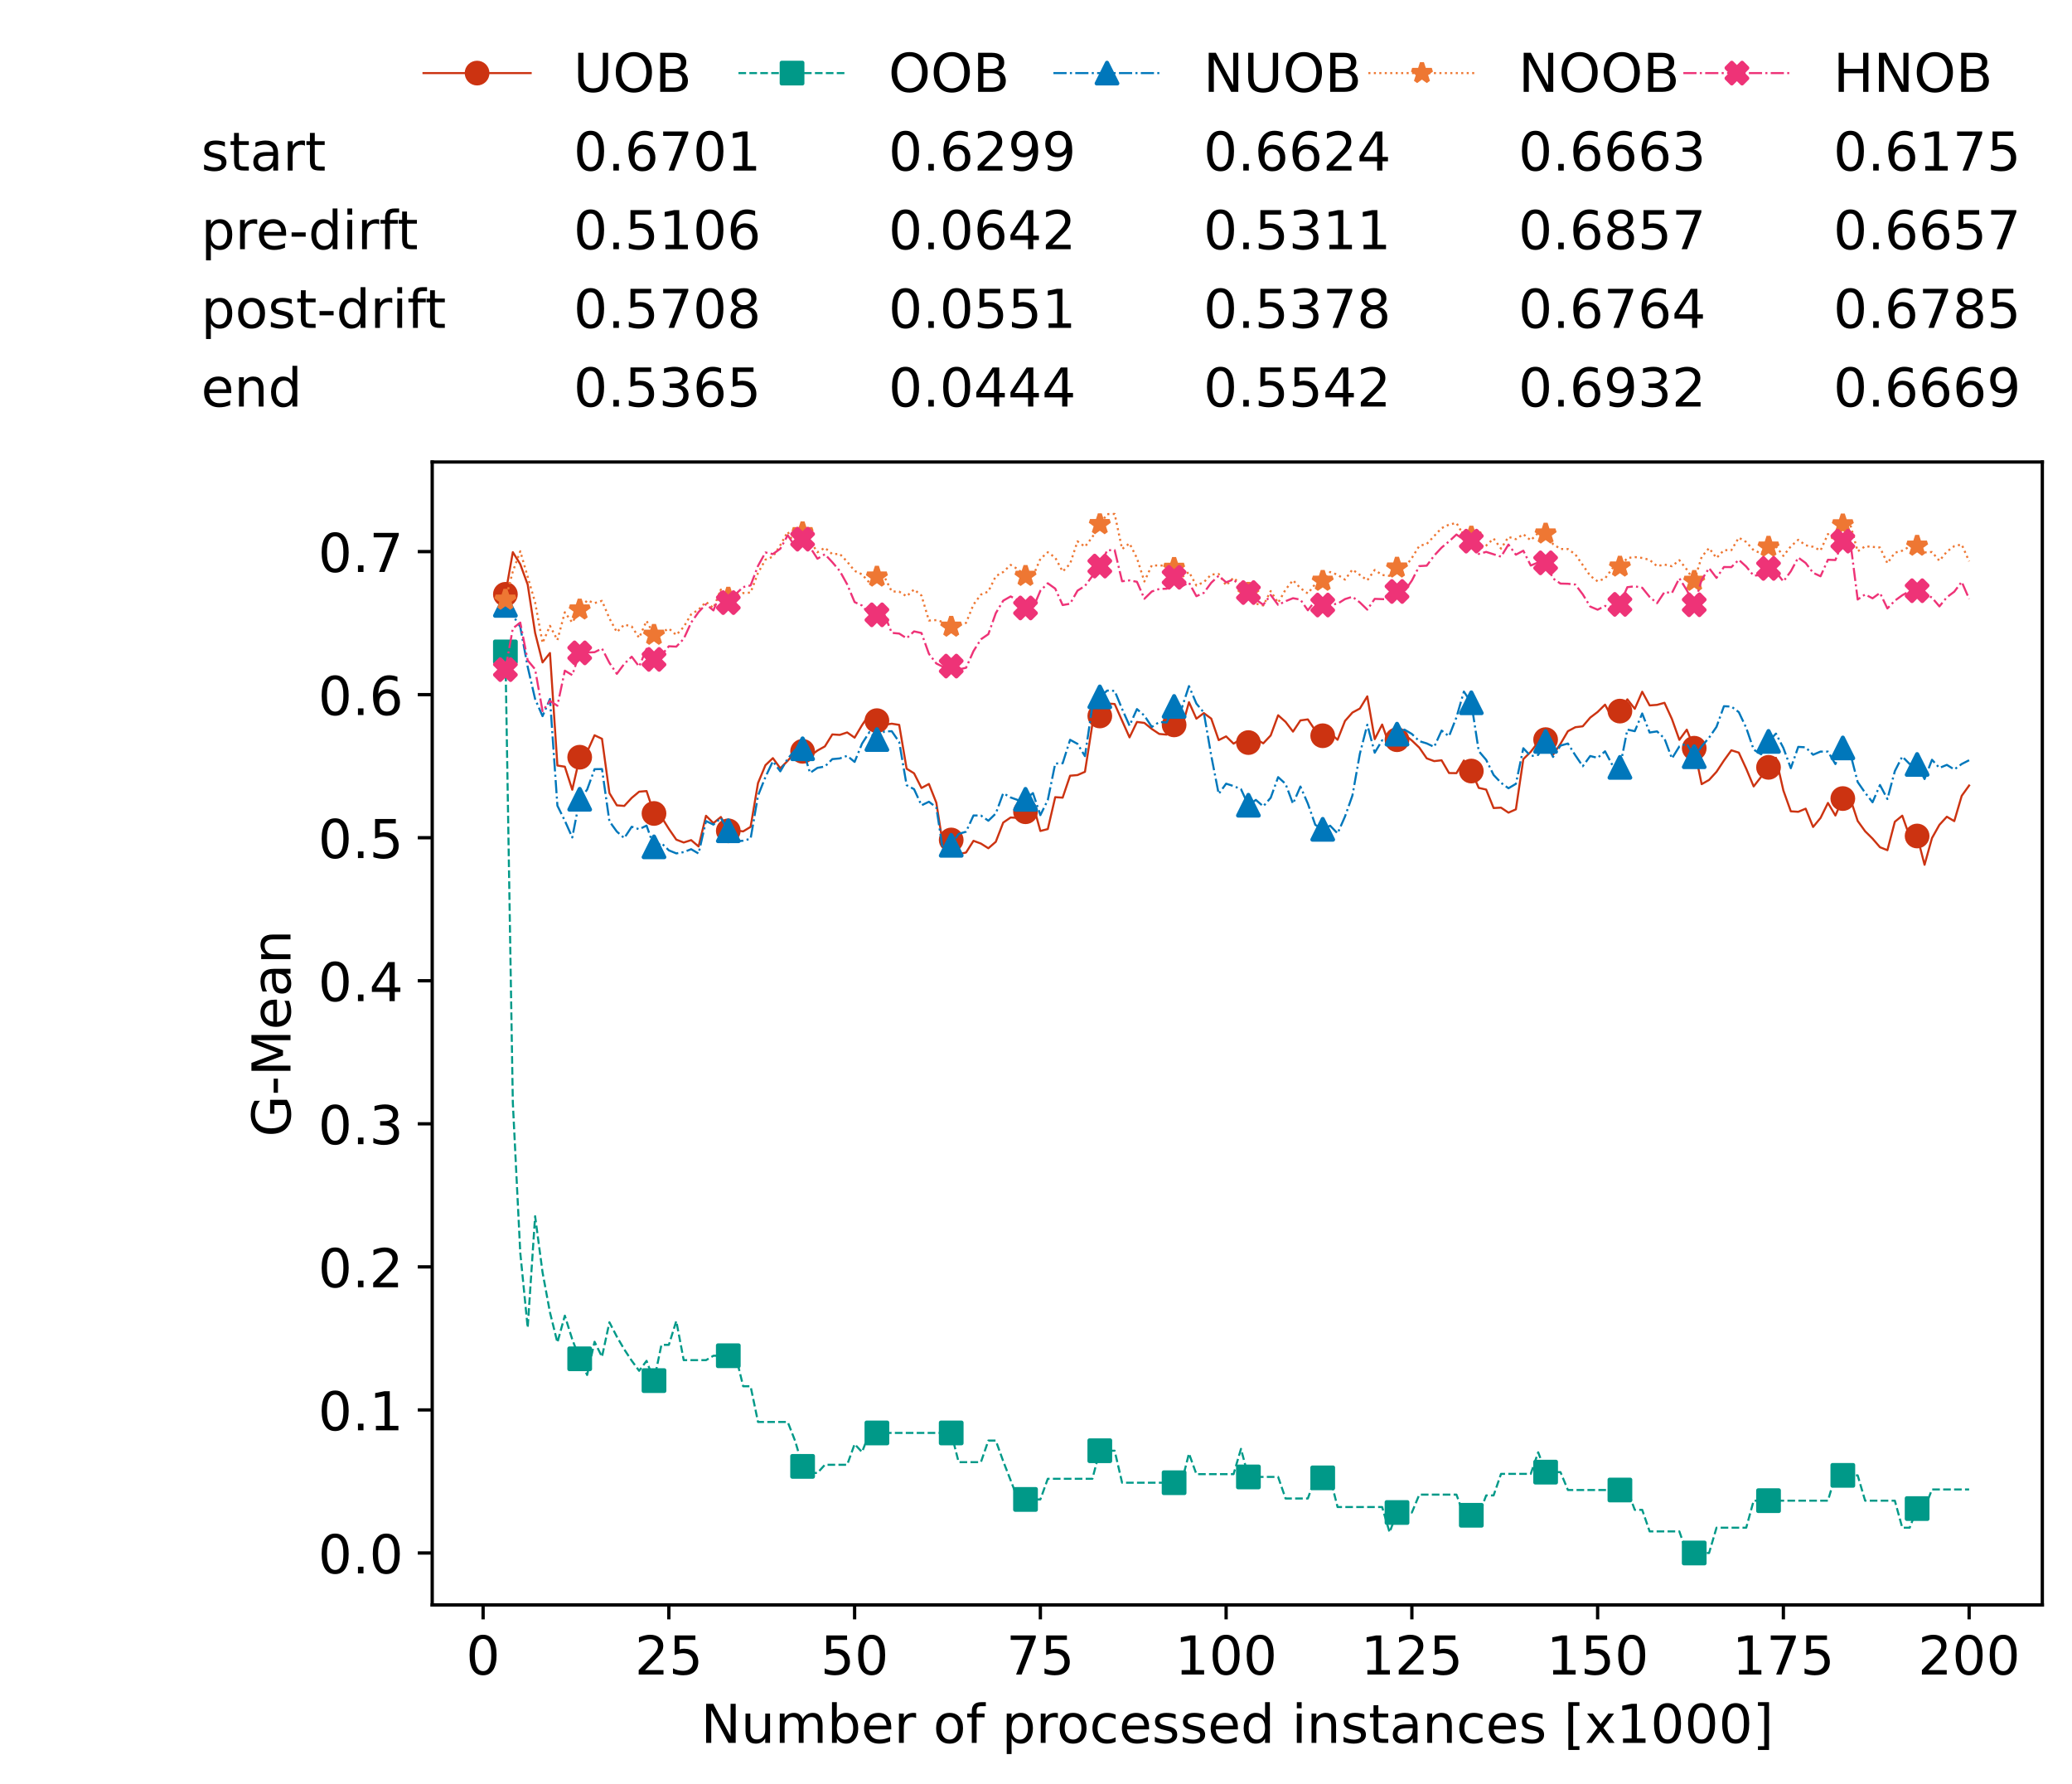 <?xml version="1.0" encoding="utf-8" standalone="no"?>
<!DOCTYPE svg PUBLIC "-//W3C//DTD SVG 1.1//EN"
  "http://www.w3.org/Graphics/SVG/1.1/DTD/svg11.dtd">
<!-- Created with matplotlib (https://matplotlib.org/) -->
<svg height="432.615pt" version="1.1" viewBox="0 0 502.65 432.615" width="502.65pt" xmlns="http://www.w3.org/2000/svg" xmlns:xlink="http://www.w3.org/1999/xlink">
 <defs>
  <style type="text/css">*{stroke-linecap:butt;stroke-linejoin:round;}</style>
 </defs>
 <g id="figure_1">
  <g id="patch_1">
   <path d="M 0 432.615 
L 502.65 432.615 
L 502.65 0 
L 0 0 
z
" style="fill:#ffffff;"/>
  </g>
  <g id="axes_1">
   <g id="patch_2">
    <path d="M 104.85 389.252 
L 495.45 389.252 
L 495.45 112.052 
L 104.85 112.052 
z
" style="fill:#ffffff;"/>
   </g>
   <g id="matplotlib.axis_1">
    <g id="xtick_1">
     <g id="line2d_1">
      <defs>
       <path d="M 0 0 
L 0 3.5 
" id="m1ef98a887b" style="stroke:#000000;stroke-width:0.8;"/>
      </defs>
      <g>
       <use style="stroke:#000000;stroke-width:0.8;" x="117.197" xlink:href="#m1ef98a887b" y="389.252"/>
      </g>
     </g>
     <g id="text_1">
      <!-- 0 -->
      <g transform="translate(113.061 406.13)scale(0.13 -0.13)">
       <defs>
        <path d="M 31.781 66.406 
Q 24.172 66.406 20.328 58.906 
Q 16.5 51.422 16.5 36.375 
Q 16.5 21.391 20.328 13.891 
Q 24.172 6.391 31.781 6.391 
Q 39.453 6.391 43.281 13.891 
Q 47.125 21.391 47.125 36.375 
Q 47.125 51.422 43.281 58.906 
Q 39.453 66.406 31.781 66.406 
z
M 31.781 74.219 
Q 44.047 74.219 50.516 64.516 
Q 56.984 54.828 56.984 36.375 
Q 56.984 17.969 50.516 8.266 
Q 44.047 -1.422 31.781 -1.422 
Q 19.531 -1.422 13.062 8.266 
Q 6.594 17.969 6.594 36.375 
Q 6.594 54.828 13.062 64.516 
Q 19.531 74.219 31.781 74.219 
z
" id="DejaVuSans-48"/>
       </defs>
       <use xlink:href="#DejaVuSans-48"/>
      </g>
     </g>
    </g>
    <g id="xtick_2">
     <g id="line2d_2">
      <g>
       <use style="stroke:#000000;stroke-width:0.8;" x="162.259" xlink:href="#m1ef98a887b" y="389.252"/>
      </g>
     </g>
     <g id="text_2">
      <!-- 25 -->
      <g transform="translate(153.988 406.13)scale(0.13 -0.13)">
       <defs>
        <path d="M 19.188 8.297 
L 53.609 8.297 
L 53.609 0 
L 7.328 0 
L 7.328 8.297 
Q 12.938 14.109 22.625 23.891 
Q 32.328 33.688 34.812 36.531 
Q 39.547 41.844 41.422 45.531 
Q 43.312 49.219 43.312 52.781 
Q 43.312 58.594 39.234 62.25 
Q 35.156 65.922 28.609 65.922 
Q 23.969 65.922 18.812 64.312 
Q 13.672 62.703 7.812 59.422 
L 7.812 69.391 
Q 13.766 71.781 18.938 73 
Q 24.125 74.219 28.422 74.219 
Q 39.75 74.219 46.484 68.547 
Q 53.219 62.891 53.219 53.422 
Q 53.219 48.922 51.531 44.891 
Q 49.859 40.875 45.406 35.406 
Q 44.188 33.984 37.641 27.219 
Q 31.109 20.453 19.188 8.297 
z
" id="DejaVuSans-50"/>
        <path d="M 10.797 72.906 
L 49.516 72.906 
L 49.516 64.594 
L 19.828 64.594 
L 19.828 46.734 
Q 21.969 47.469 24.109 47.828 
Q 26.266 48.188 28.422 48.188 
Q 40.625 48.188 47.75 41.5 
Q 54.891 34.812 54.891 23.391 
Q 54.891 11.625 47.562 5.094 
Q 40.234 -1.422 26.906 -1.422 
Q 22.312 -1.422 17.547 -0.641 
Q 12.797 0.141 7.719 1.703 
L 7.719 11.625 
Q 12.109 9.234 16.797 8.062 
Q 21.484 6.891 26.703 6.891 
Q 35.156 6.891 40.078 11.328 
Q 45.016 15.766 45.016 23.391 
Q 45.016 31 40.078 35.438 
Q 35.156 39.891 26.703 39.891 
Q 22.75 39.891 18.812 39.016 
Q 14.891 38.141 10.797 36.281 
z
" id="DejaVuSans-53"/>
       </defs>
       <use xlink:href="#DejaVuSans-50"/>
       <use x="63.623" xlink:href="#DejaVuSans-53"/>
      </g>
     </g>
    </g>
    <g id="xtick_3">
     <g id="line2d_3">
      <g>
       <use style="stroke:#000000;stroke-width:0.8;" x="207.322" xlink:href="#m1ef98a887b" y="389.252"/>
      </g>
     </g>
     <g id="text_3">
      <!-- 50 -->
      <g transform="translate(199.05 406.13)scale(0.13 -0.13)">
       <use xlink:href="#DejaVuSans-53"/>
       <use x="63.623" xlink:href="#DejaVuSans-48"/>
      </g>
     </g>
    </g>
    <g id="xtick_4">
     <g id="line2d_4">
      <g>
       <use style="stroke:#000000;stroke-width:0.8;" x="252.384" xlink:href="#m1ef98a887b" y="389.252"/>
      </g>
     </g>
     <g id="text_4">
      <!-- 75 -->
      <g transform="translate(244.113 406.13)scale(0.13 -0.13)">
       <defs>
        <path d="M 8.203 72.906 
L 55.078 72.906 
L 55.078 68.703 
L 28.609 0 
L 18.312 0 
L 43.219 64.594 
L 8.203 64.594 
z
" id="DejaVuSans-55"/>
       </defs>
       <use xlink:href="#DejaVuSans-55"/>
       <use x="63.623" xlink:href="#DejaVuSans-53"/>
      </g>
     </g>
    </g>
    <g id="xtick_5">
     <g id="line2d_5">
      <g>
       <use style="stroke:#000000;stroke-width:0.8;" x="297.446" xlink:href="#m1ef98a887b" y="389.252"/>
      </g>
     </g>
     <g id="text_5">
      <!-- 100 -->
      <g transform="translate(285.039 406.13)scale(0.13 -0.13)">
       <defs>
        <path d="M 12.406 8.297 
L 28.516 8.297 
L 28.516 63.922 
L 10.984 60.406 
L 10.984 69.391 
L 28.422 72.906 
L 38.281 72.906 
L 38.281 8.297 
L 54.391 8.297 
L 54.391 0 
L 12.406 0 
z
" id="DejaVuSans-49"/>
       </defs>
       <use xlink:href="#DejaVuSans-49"/>
       <use x="63.623" xlink:href="#DejaVuSans-48"/>
       <use x="127.246" xlink:href="#DejaVuSans-48"/>
      </g>
     </g>
    </g>
    <g id="xtick_6">
     <g id="line2d_6">
      <g>
       <use style="stroke:#000000;stroke-width:0.8;" x="342.509" xlink:href="#m1ef98a887b" y="389.252"/>
      </g>
     </g>
     <g id="text_6">
      <!-- 125 -->
      <g transform="translate(330.102 406.13)scale(0.13 -0.13)">
       <use xlink:href="#DejaVuSans-49"/>
       <use x="63.623" xlink:href="#DejaVuSans-50"/>
       <use x="127.246" xlink:href="#DejaVuSans-53"/>
      </g>
     </g>
    </g>
    <g id="xtick_7">
     <g id="line2d_7">
      <g>
       <use style="stroke:#000000;stroke-width:0.8;" x="387.571" xlink:href="#m1ef98a887b" y="389.252"/>
      </g>
     </g>
     <g id="text_7">
      <!-- 150 -->
      <g transform="translate(375.164 406.13)scale(0.13 -0.13)">
       <use xlink:href="#DejaVuSans-49"/>
       <use x="63.623" xlink:href="#DejaVuSans-53"/>
       <use x="127.246" xlink:href="#DejaVuSans-48"/>
      </g>
     </g>
    </g>
    <g id="xtick_8">
     <g id="line2d_8">
      <g>
       <use style="stroke:#000000;stroke-width:0.8;" x="432.633" xlink:href="#m1ef98a887b" y="389.252"/>
      </g>
     </g>
     <g id="text_8">
      <!-- 175 -->
      <g transform="translate(420.226 406.13)scale(0.13 -0.13)">
       <use xlink:href="#DejaVuSans-49"/>
       <use x="63.623" xlink:href="#DejaVuSans-55"/>
       <use x="127.246" xlink:href="#DejaVuSans-53"/>
      </g>
     </g>
    </g>
    <g id="xtick_9">
     <g id="line2d_9">
      <g>
       <use style="stroke:#000000;stroke-width:0.8;" x="477.695" xlink:href="#m1ef98a887b" y="389.252"/>
      </g>
     </g>
     <g id="text_9">
      <!-- 200 -->
      <g transform="translate(465.289 406.13)scale(0.13 -0.13)">
       <use xlink:href="#DejaVuSans-50"/>
       <use x="63.623" xlink:href="#DejaVuSans-48"/>
       <use x="127.246" xlink:href="#DejaVuSans-48"/>
      </g>
     </g>
    </g>
    <g id="text_10">
     <!-- Number of processed instances [x1000] -->
     <g transform="translate(170.025 422.711)scale(0.13 -0.13)">
      <defs>
       <path d="M 9.812 72.906 
L 23.094 72.906 
L 55.422 11.922 
L 55.422 72.906 
L 64.984 72.906 
L 64.984 0 
L 51.703 0 
L 19.391 60.984 
L 19.391 0 
L 9.812 0 
z
" id="DejaVuSans-78"/>
       <path d="M 8.5 21.578 
L 8.5 54.688 
L 17.484 54.688 
L 17.484 21.922 
Q 17.484 14.156 20.5 10.266 
Q 23.531 6.391 29.594 6.391 
Q 36.859 6.391 41.078 11.031 
Q 45.312 15.672 45.312 23.688 
L 45.312 54.688 
L 54.297 54.688 
L 54.297 0 
L 45.312 0 
L 45.312 8.406 
Q 42.047 3.422 37.719 1 
Q 33.406 -1.422 27.688 -1.422 
Q 18.266 -1.422 13.375 4.438 
Q 8.5 10.297 8.5 21.578 
z
M 31.109 56 
z
" id="DejaVuSans-117"/>
       <path d="M 52 44.188 
Q 55.375 50.25 60.062 53.125 
Q 64.75 56 71.094 56 
Q 79.641 56 84.281 50.016 
Q 88.922 44.047 88.922 33.016 
L 88.922 0 
L 79.891 0 
L 79.891 32.719 
Q 79.891 40.578 77.094 44.375 
Q 74.312 48.188 68.609 48.188 
Q 61.625 48.188 57.562 43.547 
Q 53.516 38.922 53.516 30.906 
L 53.516 0 
L 44.484 0 
L 44.484 32.719 
Q 44.484 40.625 41.703 44.406 
Q 38.922 48.188 33.109 48.188 
Q 26.219 48.188 22.156 43.531 
Q 18.109 38.875 18.109 30.906 
L 18.109 0 
L 9.078 0 
L 9.078 54.688 
L 18.109 54.688 
L 18.109 46.188 
Q 21.188 51.219 25.484 53.609 
Q 29.781 56 35.688 56 
Q 41.656 56 45.828 52.969 
Q 50 49.953 52 44.188 
z
" id="DejaVuSans-109"/>
       <path d="M 48.688 27.297 
Q 48.688 37.203 44.609 42.844 
Q 40.531 48.484 33.406 48.484 
Q 26.266 48.484 22.188 42.844 
Q 18.109 37.203 18.109 27.297 
Q 18.109 17.391 22.188 11.75 
Q 26.266 6.109 33.406 6.109 
Q 40.531 6.109 44.609 11.75 
Q 48.688 17.391 48.688 27.297 
z
M 18.109 46.391 
Q 20.953 51.266 25.266 53.625 
Q 29.594 56 35.594 56 
Q 45.562 56 51.781 48.094 
Q 58.016 40.188 58.016 27.297 
Q 58.016 14.406 51.781 6.484 
Q 45.562 -1.422 35.594 -1.422 
Q 29.594 -1.422 25.266 0.953 
Q 20.953 3.328 18.109 8.203 
L 18.109 0 
L 9.078 0 
L 9.078 75.984 
L 18.109 75.984 
z
" id="DejaVuSans-98"/>
       <path d="M 56.203 29.594 
L 56.203 25.203 
L 14.891 25.203 
Q 15.484 15.922 20.484 11.062 
Q 25.484 6.203 34.422 6.203 
Q 39.594 6.203 44.453 7.469 
Q 49.312 8.734 54.109 11.281 
L 54.109 2.781 
Q 49.266 0.734 44.188 -0.344 
Q 39.109 -1.422 33.891 -1.422 
Q 20.797 -1.422 13.156 6.188 
Q 5.516 13.812 5.516 26.812 
Q 5.516 40.234 12.766 48.109 
Q 20.016 56 32.328 56 
Q 43.359 56 49.781 48.891 
Q 56.203 41.797 56.203 29.594 
z
M 47.219 32.234 
Q 47.125 39.594 43.094 43.984 
Q 39.062 48.391 32.422 48.391 
Q 24.906 48.391 20.391 44.141 
Q 15.875 39.891 15.188 32.172 
z
" id="DejaVuSans-101"/>
       <path d="M 41.109 46.297 
Q 39.594 47.172 37.812 47.578 
Q 36.031 48 33.891 48 
Q 26.266 48 22.188 43.047 
Q 18.109 38.094 18.109 28.812 
L 18.109 0 
L 9.078 0 
L 9.078 54.688 
L 18.109 54.688 
L 18.109 46.188 
Q 20.953 51.172 25.484 53.578 
Q 30.031 56 36.531 56 
Q 37.453 56 38.578 55.875 
Q 39.703 55.766 41.062 55.516 
z
" id="DejaVuSans-114"/>
       <path id="DejaVuSans-32"/>
       <path d="M 30.609 48.391 
Q 23.391 48.391 19.188 42.75 
Q 14.984 37.109 14.984 27.297 
Q 14.984 17.484 19.156 11.844 
Q 23.344 6.203 30.609 6.203 
Q 37.797 6.203 41.984 11.859 
Q 46.188 17.531 46.188 27.297 
Q 46.188 37.016 41.984 42.703 
Q 37.797 48.391 30.609 48.391 
z
M 30.609 56 
Q 42.328 56 49.016 48.375 
Q 55.719 40.766 55.719 27.297 
Q 55.719 13.875 49.016 6.219 
Q 42.328 -1.422 30.609 -1.422 
Q 18.844 -1.422 12.172 6.219 
Q 5.516 13.875 5.516 27.297 
Q 5.516 40.766 12.172 48.375 
Q 18.844 56 30.609 56 
z
" id="DejaVuSans-111"/>
       <path d="M 37.109 75.984 
L 37.109 68.5 
L 28.516 68.5 
Q 23.688 68.5 21.797 66.547 
Q 19.922 64.594 19.922 59.516 
L 19.922 54.688 
L 34.719 54.688 
L 34.719 47.703 
L 19.922 47.703 
L 19.922 0 
L 10.891 0 
L 10.891 47.703 
L 2.297 47.703 
L 2.297 54.688 
L 10.891 54.688 
L 10.891 58.5 
Q 10.891 67.625 15.141 71.797 
Q 19.391 75.984 28.609 75.984 
z
" id="DejaVuSans-102"/>
       <path d="M 18.109 8.203 
L 18.109 -20.797 
L 9.078 -20.797 
L 9.078 54.688 
L 18.109 54.688 
L 18.109 46.391 
Q 20.953 51.266 25.266 53.625 
Q 29.594 56 35.594 56 
Q 45.562 56 51.781 48.094 
Q 58.016 40.188 58.016 27.297 
Q 58.016 14.406 51.781 6.484 
Q 45.562 -1.422 35.594 -1.422 
Q 29.594 -1.422 25.266 0.953 
Q 20.953 3.328 18.109 8.203 
z
M 48.688 27.297 
Q 48.688 37.203 44.609 42.844 
Q 40.531 48.484 33.406 48.484 
Q 26.266 48.484 22.188 42.844 
Q 18.109 37.203 18.109 27.297 
Q 18.109 17.391 22.188 11.75 
Q 26.266 6.109 33.406 6.109 
Q 40.531 6.109 44.609 11.75 
Q 48.688 17.391 48.688 27.297 
z
" id="DejaVuSans-112"/>
       <path d="M 48.781 52.594 
L 48.781 44.188 
Q 44.969 46.297 41.141 47.344 
Q 37.312 48.391 33.406 48.391 
Q 24.656 48.391 19.812 42.844 
Q 14.984 37.312 14.984 27.297 
Q 14.984 17.281 19.812 11.734 
Q 24.656 6.203 33.406 6.203 
Q 37.312 6.203 41.141 7.25 
Q 44.969 8.297 48.781 10.406 
L 48.781 2.094 
Q 45.016 0.344 40.984 -0.531 
Q 36.969 -1.422 32.422 -1.422 
Q 20.062 -1.422 12.781 6.344 
Q 5.516 14.109 5.516 27.297 
Q 5.516 40.672 12.859 48.328 
Q 20.219 56 33.016 56 
Q 37.156 56 41.109 55.141 
Q 45.062 54.297 48.781 52.594 
z
" id="DejaVuSans-99"/>
       <path d="M 44.281 53.078 
L 44.281 44.578 
Q 40.484 46.531 36.375 47.5 
Q 32.281 48.484 27.875 48.484 
Q 21.188 48.484 17.844 46.438 
Q 14.5 44.391 14.5 40.281 
Q 14.5 37.156 16.891 35.375 
Q 19.281 33.594 26.516 31.984 
L 29.594 31.297 
Q 39.156 29.25 43.188 25.516 
Q 47.219 21.781 47.219 15.094 
Q 47.219 7.469 41.188 3.016 
Q 35.156 -1.422 24.609 -1.422 
Q 20.219 -1.422 15.453 -0.562 
Q 10.688 0.297 5.422 2 
L 5.422 11.281 
Q 10.406 8.688 15.234 7.391 
Q 20.062 6.109 24.812 6.109 
Q 31.156 6.109 34.562 8.281 
Q 37.984 10.453 37.984 14.406 
Q 37.984 18.062 35.516 20.016 
Q 33.062 21.969 24.703 23.781 
L 21.578 24.516 
Q 13.234 26.266 9.516 29.906 
Q 5.812 33.547 5.812 39.891 
Q 5.812 47.609 11.281 51.797 
Q 16.75 56 26.812 56 
Q 31.781 56 36.172 55.266 
Q 40.578 54.547 44.281 53.078 
z
" id="DejaVuSans-115"/>
       <path d="M 45.406 46.391 
L 45.406 75.984 
L 54.391 75.984 
L 54.391 0 
L 45.406 0 
L 45.406 8.203 
Q 42.578 3.328 38.25 0.953 
Q 33.938 -1.422 27.875 -1.422 
Q 17.969 -1.422 11.734 6.484 
Q 5.516 14.406 5.516 27.297 
Q 5.516 40.188 11.734 48.094 
Q 17.969 56 27.875 56 
Q 33.938 56 38.25 53.625 
Q 42.578 51.266 45.406 46.391 
z
M 14.797 27.297 
Q 14.797 17.391 18.875 11.75 
Q 22.953 6.109 30.078 6.109 
Q 37.203 6.109 41.297 11.75 
Q 45.406 17.391 45.406 27.297 
Q 45.406 37.203 41.297 42.844 
Q 37.203 48.484 30.078 48.484 
Q 22.953 48.484 18.875 42.844 
Q 14.797 37.203 14.797 27.297 
z
" id="DejaVuSans-100"/>
       <path d="M 9.422 54.688 
L 18.406 54.688 
L 18.406 0 
L 9.422 0 
z
M 9.422 75.984 
L 18.406 75.984 
L 18.406 64.594 
L 9.422 64.594 
z
" id="DejaVuSans-105"/>
       <path d="M 54.891 33.016 
L 54.891 0 
L 45.906 0 
L 45.906 32.719 
Q 45.906 40.484 42.875 44.328 
Q 39.844 48.188 33.797 48.188 
Q 26.516 48.188 22.312 43.547 
Q 18.109 38.922 18.109 30.906 
L 18.109 0 
L 9.078 0 
L 9.078 54.688 
L 18.109 54.688 
L 18.109 46.188 
Q 21.344 51.125 25.703 53.562 
Q 30.078 56 35.797 56 
Q 45.219 56 50.047 50.172 
Q 54.891 44.344 54.891 33.016 
z
" id="DejaVuSans-110"/>
       <path d="M 18.312 70.219 
L 18.312 54.688 
L 36.812 54.688 
L 36.812 47.703 
L 18.312 47.703 
L 18.312 18.016 
Q 18.312 11.328 20.141 9.422 
Q 21.969 7.516 27.594 7.516 
L 36.812 7.516 
L 36.812 0 
L 27.594 0 
Q 17.188 0 13.234 3.875 
Q 9.281 7.766 9.281 18.016 
L 9.281 47.703 
L 2.688 47.703 
L 2.688 54.688 
L 9.281 54.688 
L 9.281 70.219 
z
" id="DejaVuSans-116"/>
       <path d="M 34.281 27.484 
Q 23.391 27.484 19.188 25 
Q 14.984 22.516 14.984 16.5 
Q 14.984 11.719 18.141 8.906 
Q 21.297 6.109 26.703 6.109 
Q 34.188 6.109 38.703 11.406 
Q 43.219 16.703 43.219 25.484 
L 43.219 27.484 
z
M 52.203 31.203 
L 52.203 0 
L 43.219 0 
L 43.219 8.297 
Q 40.141 3.328 35.547 0.953 
Q 30.953 -1.422 24.312 -1.422 
Q 15.922 -1.422 10.953 3.297 
Q 6 8.016 6 15.922 
Q 6 25.141 12.172 29.828 
Q 18.359 34.516 30.609 34.516 
L 43.219 34.516 
L 43.219 35.406 
Q 43.219 41.609 39.141 45 
Q 35.062 48.391 27.688 48.391 
Q 23 48.391 18.547 47.266 
Q 14.109 46.141 10.016 43.891 
L 10.016 52.203 
Q 14.938 54.109 19.578 55.047 
Q 24.219 56 28.609 56 
Q 40.484 56 46.344 49.844 
Q 52.203 43.703 52.203 31.203 
z
" id="DejaVuSans-97"/>
       <path d="M 8.594 75.984 
L 29.297 75.984 
L 29.297 69 
L 17.578 69 
L 17.578 -6.203 
L 29.297 -6.203 
L 29.297 -13.188 
L 8.594 -13.188 
z
" id="DejaVuSans-91"/>
       <path d="M 54.891 54.688 
L 35.109 28.078 
L 55.906 0 
L 45.312 0 
L 29.391 21.484 
L 13.484 0 
L 2.875 0 
L 24.125 28.609 
L 4.688 54.688 
L 15.281 54.688 
L 29.781 35.203 
L 44.281 54.688 
z
" id="DejaVuSans-120"/>
       <path d="M 30.422 75.984 
L 30.422 -13.188 
L 9.719 -13.188 
L 9.719 -6.203 
L 21.391 -6.203 
L 21.391 69 
L 9.719 69 
L 9.719 75.984 
z
" id="DejaVuSans-93"/>
      </defs>
      <use xlink:href="#DejaVuSans-78"/>
      <use x="74.805" xlink:href="#DejaVuSans-117"/>
      <use x="138.184" xlink:href="#DejaVuSans-109"/>
      <use x="235.596" xlink:href="#DejaVuSans-98"/>
      <use x="299.072" xlink:href="#DejaVuSans-101"/>
      <use x="360.596" xlink:href="#DejaVuSans-114"/>
      <use x="401.709" xlink:href="#DejaVuSans-32"/>
      <use x="433.496" xlink:href="#DejaVuSans-111"/>
      <use x="494.678" xlink:href="#DejaVuSans-102"/>
      <use x="529.883" xlink:href="#DejaVuSans-32"/>
      <use x="561.67" xlink:href="#DejaVuSans-112"/>
      <use x="625.146" xlink:href="#DejaVuSans-114"/>
      <use x="664.01" xlink:href="#DejaVuSans-111"/>
      <use x="725.191" xlink:href="#DejaVuSans-99"/>
      <use x="780.172" xlink:href="#DejaVuSans-101"/>
      <use x="841.695" xlink:href="#DejaVuSans-115"/>
      <use x="893.795" xlink:href="#DejaVuSans-115"/>
      <use x="945.895" xlink:href="#DejaVuSans-101"/>
      <use x="1007.418" xlink:href="#DejaVuSans-100"/>
      <use x="1070.895" xlink:href="#DejaVuSans-32"/>
      <use x="1102.682" xlink:href="#DejaVuSans-105"/>
      <use x="1130.465" xlink:href="#DejaVuSans-110"/>
      <use x="1193.844" xlink:href="#DejaVuSans-115"/>
      <use x="1245.943" xlink:href="#DejaVuSans-116"/>
      <use x="1285.152" xlink:href="#DejaVuSans-97"/>
      <use x="1346.432" xlink:href="#DejaVuSans-110"/>
      <use x="1409.811" xlink:href="#DejaVuSans-99"/>
      <use x="1464.791" xlink:href="#DejaVuSans-101"/>
      <use x="1526.314" xlink:href="#DejaVuSans-115"/>
      <use x="1578.414" xlink:href="#DejaVuSans-32"/>
      <use x="1610.201" xlink:href="#DejaVuSans-91"/>
      <use x="1649.215" xlink:href="#DejaVuSans-120"/>
      <use x="1708.395" xlink:href="#DejaVuSans-49"/>
      <use x="1772.018" xlink:href="#DejaVuSans-48"/>
      <use x="1835.641" xlink:href="#DejaVuSans-48"/>
      <use x="1899.264" xlink:href="#DejaVuSans-48"/>
      <use x="1962.887" xlink:href="#DejaVuSans-93"/>
     </g>
    </g>
   </g>
   <g id="matplotlib.axis_2">
    <g id="ytick_1">
     <g id="line2d_10">
      <defs>
       <path d="M 0 0 
L -3.5 0 
" id="m6b45f416bd" style="stroke:#000000;stroke-width:0.8;"/>
      </defs>
      <g>
       <use style="stroke:#000000;stroke-width:0.8;" x="104.85" xlink:href="#m6b45f416bd" y="376.652"/>
      </g>
     </g>
     <g id="text_11">
      <!-- 0.0 -->
      <g transform="translate(77.176 381.591)scale(0.13 -0.13)">
       <defs>
        <path d="M 10.688 12.406 
L 21 12.406 
L 21 0 
L 10.688 0 
z
" id="DejaVuSans-46"/>
       </defs>
       <use xlink:href="#DejaVuSans-48"/>
       <use x="63.623" xlink:href="#DejaVuSans-46"/>
       <use x="95.41" xlink:href="#DejaVuSans-48"/>
      </g>
     </g>
    </g>
    <g id="ytick_2">
     <g id="line2d_11">
      <g>
       <use style="stroke:#000000;stroke-width:0.8;" x="104.85" xlink:href="#m6b45f416bd" y="341.956"/>
      </g>
     </g>
     <g id="text_12">
      <!-- 0.1 -->
      <g transform="translate(77.176 346.895)scale(0.13 -0.13)">
       <use xlink:href="#DejaVuSans-48"/>
       <use x="63.623" xlink:href="#DejaVuSans-46"/>
       <use x="95.41" xlink:href="#DejaVuSans-49"/>
      </g>
     </g>
    </g>
    <g id="ytick_3">
     <g id="line2d_12">
      <g>
       <use style="stroke:#000000;stroke-width:0.8;" x="104.85" xlink:href="#m6b45f416bd" y="307.261"/>
      </g>
     </g>
     <g id="text_13">
      <!-- 0.2 -->
      <g transform="translate(77.176 312.2)scale(0.13 -0.13)">
       <use xlink:href="#DejaVuSans-48"/>
       <use x="63.623" xlink:href="#DejaVuSans-46"/>
       <use x="95.41" xlink:href="#DejaVuSans-50"/>
      </g>
     </g>
    </g>
    <g id="ytick_4">
     <g id="line2d_13">
      <g>
       <use style="stroke:#000000;stroke-width:0.8;" x="104.85" xlink:href="#m6b45f416bd" y="272.565"/>
      </g>
     </g>
     <g id="text_14">
      <!-- 0.3 -->
      <g transform="translate(77.176 277.504)scale(0.13 -0.13)">
       <defs>
        <path d="M 40.578 39.312 
Q 47.656 37.797 51.625 33 
Q 55.609 28.219 55.609 21.188 
Q 55.609 10.406 48.188 4.484 
Q 40.766 -1.422 27.094 -1.422 
Q 22.516 -1.422 17.656 -0.516 
Q 12.797 0.391 7.625 2.203 
L 7.625 11.719 
Q 11.719 9.328 16.594 8.109 
Q 21.484 6.891 26.812 6.891 
Q 36.078 6.891 40.938 10.547 
Q 45.797 14.203 45.797 21.188 
Q 45.797 27.641 41.281 31.266 
Q 36.766 34.906 28.719 34.906 
L 20.219 34.906 
L 20.219 43.016 
L 29.109 43.016 
Q 36.375 43.016 40.234 45.922 
Q 44.094 48.828 44.094 54.297 
Q 44.094 59.906 40.109 62.906 
Q 36.141 65.922 28.719 65.922 
Q 24.656 65.922 20.016 65.031 
Q 15.375 64.156 9.812 62.312 
L 9.812 71.094 
Q 15.438 72.656 20.344 73.438 
Q 25.25 74.219 29.594 74.219 
Q 40.828 74.219 47.359 69.109 
Q 53.906 64.016 53.906 55.328 
Q 53.906 49.266 50.438 45.094 
Q 46.969 40.922 40.578 39.312 
z
" id="DejaVuSans-51"/>
       </defs>
       <use xlink:href="#DejaVuSans-48"/>
       <use x="63.623" xlink:href="#DejaVuSans-46"/>
       <use x="95.41" xlink:href="#DejaVuSans-51"/>
      </g>
     </g>
    </g>
    <g id="ytick_5">
     <g id="line2d_14">
      <g>
       <use style="stroke:#000000;stroke-width:0.8;" x="104.85" xlink:href="#m6b45f416bd" y="237.87"/>
      </g>
     </g>
     <g id="text_15">
      <!-- 0.4 -->
      <g transform="translate(77.176 242.809)scale(0.13 -0.13)">
       <defs>
        <path d="M 37.797 64.312 
L 12.891 25.391 
L 37.797 25.391 
z
M 35.203 72.906 
L 47.609 72.906 
L 47.609 25.391 
L 58.016 25.391 
L 58.016 17.188 
L 47.609 17.188 
L 47.609 0 
L 37.797 0 
L 37.797 17.188 
L 4.891 17.188 
L 4.891 26.703 
z
" id="DejaVuSans-52"/>
       </defs>
       <use xlink:href="#DejaVuSans-48"/>
       <use x="63.623" xlink:href="#DejaVuSans-46"/>
       <use x="95.41" xlink:href="#DejaVuSans-52"/>
      </g>
     </g>
    </g>
    <g id="ytick_6">
     <g id="line2d_15">
      <g>
       <use style="stroke:#000000;stroke-width:0.8;" x="104.85" xlink:href="#m6b45f416bd" y="203.174"/>
      </g>
     </g>
     <g id="text_16">
      <!-- 0.5 -->
      <g transform="translate(77.176 208.113)scale(0.13 -0.13)">
       <use xlink:href="#DejaVuSans-48"/>
       <use x="63.623" xlink:href="#DejaVuSans-46"/>
       <use x="95.41" xlink:href="#DejaVuSans-53"/>
      </g>
     </g>
    </g>
    <g id="ytick_7">
     <g id="line2d_16">
      <g>
       <use style="stroke:#000000;stroke-width:0.8;" x="104.85" xlink:href="#m6b45f416bd" y="168.479"/>
      </g>
     </g>
     <g id="text_17">
      <!-- 0.6 -->
      <g transform="translate(77.176 173.418)scale(0.13 -0.13)">
       <defs>
        <path d="M 33.016 40.375 
Q 26.375 40.375 22.484 35.828 
Q 18.609 31.297 18.609 23.391 
Q 18.609 15.531 22.484 10.953 
Q 26.375 6.391 33.016 6.391 
Q 39.656 6.391 43.531 10.953 
Q 47.406 15.531 47.406 23.391 
Q 47.406 31.297 43.531 35.828 
Q 39.656 40.375 33.016 40.375 
z
M 52.594 71.297 
L 52.594 62.312 
Q 48.875 64.062 45.094 64.984 
Q 41.312 65.922 37.594 65.922 
Q 27.828 65.922 22.672 59.328 
Q 17.531 52.734 16.797 39.406 
Q 19.672 43.656 24.016 45.922 
Q 28.375 48.188 33.594 48.188 
Q 44.578 48.188 50.953 41.516 
Q 57.328 34.859 57.328 23.391 
Q 57.328 12.156 50.688 5.359 
Q 44.047 -1.422 33.016 -1.422 
Q 20.359 -1.422 13.672 8.266 
Q 6.984 17.969 6.984 36.375 
Q 6.984 53.656 15.188 63.938 
Q 23.391 74.219 37.203 74.219 
Q 40.922 74.219 44.703 73.484 
Q 48.484 72.75 52.594 71.297 
z
" id="DejaVuSans-54"/>
       </defs>
       <use xlink:href="#DejaVuSans-48"/>
       <use x="63.623" xlink:href="#DejaVuSans-46"/>
       <use x="95.41" xlink:href="#DejaVuSans-54"/>
      </g>
     </g>
    </g>
    <g id="ytick_8">
     <g id="line2d_17">
      <g>
       <use style="stroke:#000000;stroke-width:0.8;" x="104.85" xlink:href="#m6b45f416bd" y="133.783"/>
      </g>
     </g>
     <g id="text_18">
      <!-- 0.7 -->
      <g transform="translate(77.176 138.722)scale(0.13 -0.13)">
       <use xlink:href="#DejaVuSans-48"/>
       <use x="63.623" xlink:href="#DejaVuSans-46"/>
       <use x="95.41" xlink:href="#DejaVuSans-55"/>
      </g>
     </g>
    </g>
    <g id="text_19">
     <!-- G-Mean -->
     <g transform="translate(70.472 275.744)rotate(-90)scale(0.13 -0.13)">
      <defs>
       <path d="M 59.516 10.406 
L 59.516 29.984 
L 43.406 29.984 
L 43.406 38.094 
L 69.281 38.094 
L 69.281 6.781 
Q 63.578 2.734 56.688 0.656 
Q 49.812 -1.422 42 -1.422 
Q 24.906 -1.422 15.25 8.562 
Q 5.609 18.562 5.609 36.375 
Q 5.609 54.25 15.25 64.234 
Q 24.906 74.219 42 74.219 
Q 49.125 74.219 55.547 72.453 
Q 61.969 70.703 67.391 67.281 
L 67.391 56.781 
Q 61.922 61.422 55.766 63.766 
Q 49.609 66.109 42.828 66.109 
Q 29.438 66.109 22.719 58.641 
Q 16.016 51.172 16.016 36.375 
Q 16.016 21.625 22.719 14.156 
Q 29.438 6.688 42.828 6.688 
Q 48.047 6.688 52.141 7.594 
Q 56.25 8.5 59.516 10.406 
z
" id="DejaVuSans-71"/>
       <path d="M 4.891 31.391 
L 31.203 31.391 
L 31.203 23.391 
L 4.891 23.391 
z
" id="DejaVuSans-45"/>
       <path d="M 9.812 72.906 
L 24.516 72.906 
L 43.109 23.297 
L 61.812 72.906 
L 76.516 72.906 
L 76.516 0 
L 66.891 0 
L 66.891 64.016 
L 48.094 14.016 
L 38.188 14.016 
L 19.391 64.016 
L 19.391 0 
L 9.812 0 
z
" id="DejaVuSans-77"/>
      </defs>
      <use xlink:href="#DejaVuSans-71"/>
      <use x="77.49" xlink:href="#DejaVuSans-45"/>
      <use x="113.574" xlink:href="#DejaVuSans-77"/>
      <use x="199.854" xlink:href="#DejaVuSans-101"/>
      <use x="261.377" xlink:href="#DejaVuSans-97"/>
      <use x="322.656" xlink:href="#DejaVuSans-110"/>
     </g>
    </g>
   </g>
   <g id="line2d_18"/>
   <g id="line2d_19"/>
   <g id="line2d_20"/>
   <g id="line2d_21"/>
   <g id="line2d_22"/>
   <g id="line2d_23">
    <path clip-path="url(#p0b346cb9e5)" d="M 122.605 144.143 
L 124.407 133.916 
L 126.21 136.834 
L 128.012 141.783 
L 129.815 153.498 
L 131.617 160.657 
L 133.419 158.38 
L 135.222 185.664 
L 137.024 185.949 
L 138.827 191.539 
L 140.629 183.649 
L 142.432 182.356 
L 144.234 178.327 
L 146.037 179.182 
L 147.839 192.347 
L 149.642 195.322 
L 151.444 195.461 
L 153.247 193.516 
L 155.049 192.008 
L 156.852 191.855 
L 158.654 197.292 
L 160.457 198.146 
L 162.259 201.032 
L 164.062 203.64 
L 165.864 204.335 
L 167.667 203.758 
L 169.469 205.293 
L 171.272 197.85 
L 173.074 199.635 
L 174.877 198.148 
L 176.679 201.507 
L 178.482 201.394 
L 180.284 201.636 
L 182.087 200.546 
L 183.889 189.92 
L 185.692 185.58 
L 187.494 183.873 
L 189.297 186.338 
L 191.099 184.512 
L 192.902 182.435 
L 194.704 182.22 
L 196.507 183.359 
L 198.309 182.03 
L 200.112 181.028 
L 201.914 178.121 
L 203.717 178.238 
L 205.519 177.638 
L 207.322 178.904 
L 209.124 175.868 
L 210.927 173.211 
L 212.729 174.782 
L 214.532 175.791 
L 216.334 175.518 
L 218.137 175.809 
L 219.939 186.435 
L 221.742 187.553 
L 223.544 191.118 
L 225.347 190.141 
L 227.149 194.699 
L 228.952 206.162 
L 230.754 203.723 
L 232.557 207.167 
L 234.359 206.765 
L 236.162 203.924 
L 237.964 204.595 
L 239.767 205.732 
L 241.569 204.165 
L 243.372 199.501 
L 245.174 198.271 
L 246.976 198.37 
L 248.779 196.878 
L 250.581 194.983 
L 252.384 201.539 
L 254.186 201.075 
L 255.989 193.34 
L 257.791 193.46 
L 259.594 188.136 
L 261.396 187.98 
L 263.199 187.19 
L 265.001 175.659 
L 266.804 173.649 
L 268.606 170.62 
L 270.409 170.747 
L 274.014 178.839 
L 275.816 175.099 
L 277.619 175.331 
L 279.421 176.8 
L 281.224 178.005 
L 283.026 178.169 
L 284.829 175.808 
L 286.631 176.785 
L 288.434 170.302 
L 290.236 174.307 
L 292.039 172.95 
L 293.841 174.293 
L 295.644 179.504 
L 297.446 178.6 
L 299.249 180.357 
L 301.051 179.28 
L 302.854 180.1 
L 304.656 179.209 
L 306.459 180.285 
L 308.261 178.368 
L 310.064 173.475 
L 311.866 175.075 
L 313.669 177.444 
L 315.471 174.728 
L 317.274 174.477 
L 319.076 177.156 
L 320.879 178.443 
L 322.681 177.771 
L 324.484 179.423 
L 326.286 174.855 
L 328.089 172.816 
L 329.891 171.848 
L 331.694 168.891 
L 333.496 179.272 
L 335.299 175.726 
L 337.101 180.847 
L 338.904 179.407 
L 340.706 178.148 
L 342.509 179.599 
L 344.311 181.322 
L 346.114 183.93 
L 347.916 184.597 
L 349.719 184.399 
L 351.521 187.488 
L 353.324 187.516 
L 355.126 184.447 
L 356.928 187.005 
L 358.731 191.09 
L 360.533 191.497 
L 362.336 195.976 
L 364.138 195.882 
L 365.941 197.097 
L 367.743 196.295 
L 369.546 184.115 
L 371.348 182.341 
L 373.151 179.988 
L 374.953 179.385 
L 376.756 183.058 
L 378.558 180.409 
L 380.361 177.339 
L 382.163 176.377 
L 383.966 176.152 
L 385.768 174.045 
L 387.571 172.676 
L 389.373 170.904 
L 391.176 174.275 
L 392.978 172.467 
L 394.781 169.608 
L 396.583 171.912 
L 398.386 167.769 
L 400.188 171.09 
L 401.991 170.952 
L 403.793 170.453 
L 405.596 174.392 
L 407.398 179.435 
L 409.201 176.965 
L 411.003 181.467 
L 412.806 190.184 
L 414.608 189.161 
L 416.411 187.19 
L 418.213 184.458 
L 420.016 181.971 
L 421.818 182.539 
L 423.621 186.443 
L 425.423 190.735 
L 430.831 183.794 
L 432.633 191.723 
L 434.436 196.77 
L 436.238 196.889 
L 438.041 196.131 
L 439.843 200.57 
L 441.646 198.379 
L 443.448 194.737 
L 445.251 197.793 
L 447.053 193.678 
L 448.856 193.678 
L 450.658 199.106 
L 452.461 201.605 
L 454.263 203.39 
L 456.066 205.48 
L 457.868 206.2 
L 459.671 199.307 
L 461.473 197.828 
L 463.276 202.914 
L 465.078 202.759 
L 466.881 209.738 
L 468.683 203.263 
L 470.485 200.051 
L 472.288 198.083 
L 474.09 199.15 
L 475.893 193.021 
L 477.695 190.515 
L 477.695 190.515 
" style="fill:none;stroke:#cc3311;stroke-linecap:square;stroke-width:0.5;"/>
    <defs>
     <path d="M 0 2.5 
C 0.663 2.5 1.299 2.237 1.768 1.768 
C 2.237 1.299 2.5 0.663 2.5 0 
C 2.5 -0.663 2.237 -1.299 1.768 -1.768 
C 1.299 -2.237 0.663 -2.5 0 -2.5 
C -0.663 -2.5 -1.299 -2.237 -1.768 -1.768 
C -2.237 -1.299 -2.5 -0.663 -2.5 0 
C -2.5 0.663 -2.237 1.299 -1.768 1.768 
C -1.299 2.237 -0.663 2.5 0 2.5 
z
" id="maf48e33b0c" style="stroke:#cc3311;"/>
    </defs>
    <g clip-path="url(#p0b346cb9e5)">
     <use style="fill:#cc3311;stroke:#cc3311;" x="122.605" xlink:href="#maf48e33b0c" y="144.143"/>
     <use style="fill:#cc3311;stroke:#cc3311;" x="140.629" xlink:href="#maf48e33b0c" y="183.649"/>
     <use style="fill:#cc3311;stroke:#cc3311;" x="158.654" xlink:href="#maf48e33b0c" y="197.292"/>
     <use style="fill:#cc3311;stroke:#cc3311;" x="176.679" xlink:href="#maf48e33b0c" y="201.507"/>
     <use style="fill:#cc3311;stroke:#cc3311;" x="194.704" xlink:href="#maf48e33b0c" y="182.22"/>
     <use style="fill:#cc3311;stroke:#cc3311;" x="212.729" xlink:href="#maf48e33b0c" y="174.782"/>
     <use style="fill:#cc3311;stroke:#cc3311;" x="230.754" xlink:href="#maf48e33b0c" y="203.723"/>
     <use style="fill:#cc3311;stroke:#cc3311;" x="248.779" xlink:href="#maf48e33b0c" y="196.878"/>
     <use style="fill:#cc3311;stroke:#cc3311;" x="266.804" xlink:href="#maf48e33b0c" y="173.649"/>
     <use style="fill:#cc3311;stroke:#cc3311;" x="284.829" xlink:href="#maf48e33b0c" y="175.808"/>
     <use style="fill:#cc3311;stroke:#cc3311;" x="302.854" xlink:href="#maf48e33b0c" y="180.1"/>
     <use style="fill:#cc3311;stroke:#cc3311;" x="320.879" xlink:href="#maf48e33b0c" y="178.443"/>
     <use style="fill:#cc3311;stroke:#cc3311;" x="338.904" xlink:href="#maf48e33b0c" y="179.407"/>
     <use style="fill:#cc3311;stroke:#cc3311;" x="356.928" xlink:href="#maf48e33b0c" y="187.005"/>
     <use style="fill:#cc3311;stroke:#cc3311;" x="374.953" xlink:href="#maf48e33b0c" y="179.385"/>
     <use style="fill:#cc3311;stroke:#cc3311;" x="392.978" xlink:href="#maf48e33b0c" y="172.467"/>
     <use style="fill:#cc3311;stroke:#cc3311;" x="411.003" xlink:href="#maf48e33b0c" y="181.467"/>
     <use style="fill:#cc3311;stroke:#cc3311;" x="429.028" xlink:href="#maf48e33b0c" y="186.108"/>
     <use style="fill:#cc3311;stroke:#cc3311;" x="447.053" xlink:href="#maf48e33b0c" y="193.678"/>
     <use style="fill:#cc3311;stroke:#cc3311;" x="465.078" xlink:href="#maf48e33b0c" y="202.759"/>
    </g>
   </g>
   <g id="line2d_24"/>
   <g id="line2d_25"/>
   <g id="line2d_26"/>
   <g id="line2d_27"/>
   <g id="line2d_28">
    <path clip-path="url(#p0b346cb9e5)" d="M 122.605 158.107 
L 124.407 267.379 
L 126.21 303.803 
L 128.012 322.016 
L 129.815 294.974 
L 131.617 308.587 
L 133.419 318.311 
L 135.222 325.603 
L 137.024 319.091 
L 138.827 324.847 
L 140.629 329.556 
L 142.432 333.481 
L 144.234 325.422 
L 146.037 329.081 
L 147.839 320.693 
L 149.642 324.19 
L 151.444 327.276 
L 153.247 330.019 
L 155.049 332.474 
L 156.852 330.049 
L 158.654 334.846 
L 160.457 326.172 
L 162.259 326.172 
L 164.062 320.392 
L 165.864 329.884 
L 171.272 329.884 
L 173.074 328.814 
L 178.482 328.814 
L 180.284 336.211 
L 182.087 336.211 
L 183.889 344.88 
L 191.099 344.88 
L 192.902 349.514 
L 194.704 355.645 
L 196.507 357.236 
L 198.309 357.236 
L 200.112 355.258 
L 205.519 355.258 
L 207.322 350.253 
L 209.124 352.172 
L 210.927 347.536 
L 230.754 347.536 
L 232.557 354.618 
L 237.964 354.618 
L 239.767 349.387 
L 241.569 349.387 
L 243.372 354.393 
L 246.976 363.663 
L 252.384 363.663 
L 254.186 358.655 
L 265.001 358.655 
L 266.804 351.851 
L 270.409 351.851 
L 272.211 359.609 
L 286.631 359.609 
L 288.434 352.527 
L 290.236 357.535 
L 299.249 357.535 
L 301.051 351.401 
L 302.854 358.206 
L 310.064 358.206 
L 311.866 363.436 
L 317.274 363.436 
L 319.076 358.428 
L 322.681 358.428 
L 324.484 365.511 
L 335.299 365.511 
L 337.101 371.644 
L 338.904 366.833 
L 342.509 366.833 
L 344.311 362.496 
L 353.324 362.496 
L 355.126 367.503 
L 358.731 367.503 
L 360.533 362.692 
L 362.336 362.692 
L 364.138 357.462 
L 371.348 357.462 
L 373.151 352.231 
L 374.953 357.042 
L 378.558 357.042 
L 380.361 361.379 
L 394.781 361.379 
L 396.583 366.191 
L 398.386 366.191 
L 400.188 371.421 
L 407.398 371.421 
L 409.201 376.652 
L 414.608 376.652 
L 416.411 370.518 
L 423.621 370.518 
L 425.423 363.962 
L 443.448 363.962 
L 445.251 357.828 
L 450.658 357.828 
L 452.461 363.962 
L 459.671 363.962 
L 461.473 370.518 
L 463.276 370.518 
L 465.078 365.882 
L 466.881 365.882 
L 468.683 361.246 
L 477.695 361.246 
L 477.695 361.246 
" style="fill:none;stroke:#009988;stroke-dasharray:1.85,0.8;stroke-dashoffset:0;stroke-width:0.5;"/>
    <defs>
     <path d="M -2.5 2.5 
L 2.5 2.5 
L 2.5 -2.5 
L -2.5 -2.5 
z
" id="me12d547f8e" style="stroke:#009988;stroke-linejoin:miter;"/>
    </defs>
    <g clip-path="url(#p0b346cb9e5)">
     <use style="fill:#009988;stroke:#009988;stroke-linejoin:miter;" x="122.605" xlink:href="#me12d547f8e" y="158.107"/>
     <use style="fill:#009988;stroke:#009988;stroke-linejoin:miter;" x="140.629" xlink:href="#me12d547f8e" y="329.556"/>
     <use style="fill:#009988;stroke:#009988;stroke-linejoin:miter;" x="158.654" xlink:href="#me12d547f8e" y="334.846"/>
     <use style="fill:#009988;stroke:#009988;stroke-linejoin:miter;" x="176.679" xlink:href="#me12d547f8e" y="328.814"/>
     <use style="fill:#009988;stroke:#009988;stroke-linejoin:miter;" x="194.704" xlink:href="#me12d547f8e" y="355.645"/>
     <use style="fill:#009988;stroke:#009988;stroke-linejoin:miter;" x="212.729" xlink:href="#me12d547f8e" y="347.536"/>
     <use style="fill:#009988;stroke:#009988;stroke-linejoin:miter;" x="230.754" xlink:href="#me12d547f8e" y="347.536"/>
     <use style="fill:#009988;stroke:#009988;stroke-linejoin:miter;" x="248.779" xlink:href="#me12d547f8e" y="363.663"/>
     <use style="fill:#009988;stroke:#009988;stroke-linejoin:miter;" x="266.804" xlink:href="#me12d547f8e" y="351.851"/>
     <use style="fill:#009988;stroke:#009988;stroke-linejoin:miter;" x="284.829" xlink:href="#me12d547f8e" y="359.609"/>
     <use style="fill:#009988;stroke:#009988;stroke-linejoin:miter;" x="302.854" xlink:href="#me12d547f8e" y="358.206"/>
     <use style="fill:#009988;stroke:#009988;stroke-linejoin:miter;" x="320.879" xlink:href="#me12d547f8e" y="358.428"/>
     <use style="fill:#009988;stroke:#009988;stroke-linejoin:miter;" x="338.904" xlink:href="#me12d547f8e" y="366.833"/>
     <use style="fill:#009988;stroke:#009988;stroke-linejoin:miter;" x="356.928" xlink:href="#me12d547f8e" y="367.503"/>
     <use style="fill:#009988;stroke:#009988;stroke-linejoin:miter;" x="374.953" xlink:href="#me12d547f8e" y="357.042"/>
     <use style="fill:#009988;stroke:#009988;stroke-linejoin:miter;" x="392.978" xlink:href="#me12d547f8e" y="361.379"/>
     <use style="fill:#009988;stroke:#009988;stroke-linejoin:miter;" x="411.003" xlink:href="#me12d547f8e" y="376.652"/>
     <use style="fill:#009988;stroke:#009988;stroke-linejoin:miter;" x="429.028" xlink:href="#me12d547f8e" y="363.962"/>
     <use style="fill:#009988;stroke:#009988;stroke-linejoin:miter;" x="447.053" xlink:href="#me12d547f8e" y="357.828"/>
     <use style="fill:#009988;stroke:#009988;stroke-linejoin:miter;" x="465.078" xlink:href="#me12d547f8e" y="365.882"/>
    </g>
   </g>
   <g id="line2d_29"/>
   <g id="line2d_30"/>
   <g id="line2d_31"/>
   <g id="line2d_32"/>
   <g id="line2d_33">
    <path clip-path="url(#p0b346cb9e5)" d="M 122.605 146.825 
L 124.407 149.224 
L 126.21 152.023 
L 128.012 161.729 
L 129.815 169.538 
L 131.617 173.689 
L 133.419 169.524 
L 135.222 195.415 
L 137.024 199.046 
L 138.827 203.114 
L 140.629 193.849 
L 142.432 191.503 
L 144.234 186.554 
L 146.037 186.522 
L 147.839 199.198 
L 149.642 201.684 
L 151.444 203.268 
L 153.247 200.52 
L 155.049 201.119 
L 156.852 200.236 
L 158.654 205.388 
L 160.457 204.479 
L 162.259 206.238 
L 164.062 206.975 
L 165.864 206.666 
L 167.667 205.956 
L 169.469 207.019 
L 171.272 199.13 
L 173.074 199.998 
L 174.877 198.389 
L 176.679 201.491 
L 178.482 204.092 
L 180.284 203.897 
L 182.087 203.428 
L 183.889 192.97 
L 185.692 188.443 
L 187.494 184.633 
L 189.297 187.075 
L 191.099 184.007 
L 192.902 181.884 
L 194.704 181.604 
L 196.507 187.453 
L 198.309 186.229 
L 200.112 185.908 
L 201.914 184.112 
L 203.717 183.946 
L 205.519 183.311 
L 207.322 184.793 
L 209.124 180.348 
L 210.927 177.551 
L 212.729 179.365 
L 214.532 177.392 
L 216.334 177.347 
L 218.137 179.968 
L 219.939 190.426 
L 221.742 191.397 
L 223.544 195.323 
L 225.347 194.449 
L 227.149 195.82 
L 228.952 207.603 
L 232.557 202.25 
L 234.359 201.72 
L 236.162 197.777 
L 237.964 197.79 
L 239.767 199.054 
L 241.569 197.305 
L 243.372 192.384 
L 245.174 193.412 
L 246.976 194.058 
L 248.779 193.862 
L 250.581 192.347 
L 252.384 197.695 
L 254.186 194.046 
L 255.989 185.182 
L 257.791 185.125 
L 259.594 179.425 
L 261.396 180.413 
L 263.199 183.389 
L 265.001 171.199 
L 266.804 169.021 
L 268.606 167.484 
L 270.409 167.568 
L 272.211 171.954 
L 274.014 175.999 
L 275.816 171.974 
L 277.619 173.567 
L 279.421 176.312 
L 281.224 175.112 
L 283.026 175.222 
L 284.829 171.338 
L 286.631 171.925 
L 288.434 166.399 
L 290.236 170.642 
L 292.039 172.819 
L 293.841 183.315 
L 295.644 192.555 
L 297.446 190.068 
L 299.249 190.644 
L 301.051 191.396 
L 302.854 195.293 
L 304.656 194.003 
L 306.459 195.565 
L 308.261 193.486 
L 310.064 188.481 
L 311.866 190.115 
L 313.669 194.939 
L 315.471 190.761 
L 317.274 194.901 
L 319.076 200.047 
L 320.879 201.136 
L 322.681 200.261 
L 324.484 202.121 
L 326.286 198.033 
L 328.089 192.93 
L 329.891 182.823 
L 331.694 175.765 
L 333.496 182.557 
L 335.299 179.547 
L 337.101 180.124 
L 338.904 178.06 
L 340.706 176.955 
L 342.509 178.013 
L 344.311 179.757 
L 346.114 180.303 
L 347.916 181.156 
L 349.719 177.192 
L 351.521 178.562 
L 353.324 173.973 
L 355.126 167.73 
L 356.928 170.451 
L 358.731 182.174 
L 360.533 184.289 
L 362.336 187.954 
L 364.138 189.849 
L 365.941 191.18 
L 367.743 190.109 
L 369.546 181.474 
L 371.348 183.392 
L 373.151 183.091 
L 374.953 179.833 
L 376.756 183.587 
L 378.558 180.838 
L 380.361 180.33 
L 382.163 183.189 
L 383.966 185.841 
L 385.768 183.357 
L 387.571 183.81 
L 389.373 182.215 
L 391.176 185.61 
L 392.978 186.116 
L 394.781 176.95 
L 396.583 177.339 
L 398.386 173.041 
L 400.188 177.662 
L 401.991 177.387 
L 403.793 179.13 
L 405.596 183.966 
L 407.398 181.033 
L 409.201 180.347 
L 411.003 183.534 
L 412.806 181.016 
L 414.608 178.916 
L 416.411 176.285 
L 418.213 171.28 
L 420.016 171.365 
L 421.818 172.716 
L 423.621 176.53 
L 425.423 181.801 
L 427.226 182.953 
L 429.028 179.813 
L 430.831 177.929 
L 432.633 181.406 
L 434.436 186.317 
L 436.238 181.141 
L 438.041 181.248 
L 439.843 183.05 
L 441.646 182.282 
L 443.448 182.29 
L 445.251 185.313 
L 447.053 181.401 
L 448.856 182.709 
L 450.658 189.669 
L 452.461 192.268 
L 454.263 194.582 
L 456.066 190.388 
L 457.868 193.793 
L 459.671 187.024 
L 461.473 183.486 
L 463.276 185.306 
L 465.078 185.408 
L 466.881 188.947 
L 468.683 184.267 
L 470.485 186.244 
L 472.288 185.508 
L 474.09 186.624 
L 475.893 185.298 
L 477.695 184.382 
L 477.695 184.382 
" style="fill:none;stroke:#0077bb;stroke-dasharray:3.2,0.8,0.5,0.8;stroke-dashoffset:0;stroke-width:0.5;"/>
    <defs>
     <path d="M 0 -2.5 
L -2.5 2.5 
L 2.5 2.5 
z
" id="m0f748eede9" style="stroke:#0077bb;stroke-linejoin:miter;"/>
    </defs>
    <g clip-path="url(#p0b346cb9e5)">
     <use style="fill:#0077bb;stroke:#0077bb;stroke-linejoin:miter;" x="122.605" xlink:href="#m0f748eede9" y="146.825"/>
     <use style="fill:#0077bb;stroke:#0077bb;stroke-linejoin:miter;" x="140.629" xlink:href="#m0f748eede9" y="193.849"/>
     <use style="fill:#0077bb;stroke:#0077bb;stroke-linejoin:miter;" x="158.654" xlink:href="#m0f748eede9" y="205.388"/>
     <use style="fill:#0077bb;stroke:#0077bb;stroke-linejoin:miter;" x="176.679" xlink:href="#m0f748eede9" y="201.491"/>
     <use style="fill:#0077bb;stroke:#0077bb;stroke-linejoin:miter;" x="194.704" xlink:href="#m0f748eede9" y="181.604"/>
     <use style="fill:#0077bb;stroke:#0077bb;stroke-linejoin:miter;" x="212.729" xlink:href="#m0f748eede9" y="179.365"/>
     <use style="fill:#0077bb;stroke:#0077bb;stroke-linejoin:miter;" x="230.754" xlink:href="#m0f748eede9" y="205.022"/>
     <use style="fill:#0077bb;stroke:#0077bb;stroke-linejoin:miter;" x="248.779" xlink:href="#m0f748eede9" y="193.862"/>
     <use style="fill:#0077bb;stroke:#0077bb;stroke-linejoin:miter;" x="266.804" xlink:href="#m0f748eede9" y="169.021"/>
     <use style="fill:#0077bb;stroke:#0077bb;stroke-linejoin:miter;" x="284.829" xlink:href="#m0f748eede9" y="171.338"/>
     <use style="fill:#0077bb;stroke:#0077bb;stroke-linejoin:miter;" x="302.854" xlink:href="#m0f748eede9" y="195.293"/>
     <use style="fill:#0077bb;stroke:#0077bb;stroke-linejoin:miter;" x="320.879" xlink:href="#m0f748eede9" y="201.136"/>
     <use style="fill:#0077bb;stroke:#0077bb;stroke-linejoin:miter;" x="338.904" xlink:href="#m0f748eede9" y="178.06"/>
     <use style="fill:#0077bb;stroke:#0077bb;stroke-linejoin:miter;" x="356.928" xlink:href="#m0f748eede9" y="170.451"/>
     <use style="fill:#0077bb;stroke:#0077bb;stroke-linejoin:miter;" x="374.953" xlink:href="#m0f748eede9" y="179.833"/>
     <use style="fill:#0077bb;stroke:#0077bb;stroke-linejoin:miter;" x="392.978" xlink:href="#m0f748eede9" y="186.116"/>
     <use style="fill:#0077bb;stroke:#0077bb;stroke-linejoin:miter;" x="411.003" xlink:href="#m0f748eede9" y="183.534"/>
     <use style="fill:#0077bb;stroke:#0077bb;stroke-linejoin:miter;" x="429.028" xlink:href="#m0f748eede9" y="179.813"/>
     <use style="fill:#0077bb;stroke:#0077bb;stroke-linejoin:miter;" x="447.053" xlink:href="#m0f748eede9" y="181.401"/>
     <use style="fill:#0077bb;stroke:#0077bb;stroke-linejoin:miter;" x="465.078" xlink:href="#m0f748eede9" y="185.408"/>
    </g>
   </g>
   <g id="line2d_34"/>
   <g id="line2d_35"/>
   <g id="line2d_36"/>
   <g id="line2d_37"/>
   <g id="line2d_38">
    <path clip-path="url(#p0b346cb9e5)" d="M 122.605 145.48 
L 124.407 138.602 
L 126.21 133.694 
L 129.815 146.11 
L 131.617 155.954 
L 133.419 151.782 
L 135.222 155.234 
L 137.024 148.494 
L 138.827 150.994 
L 140.629 147.853 
L 142.432 145.614 
L 144.234 146.269 
L 146.037 145.723 
L 147.839 149.973 
L 149.642 153.308 
L 151.444 151.483 
L 153.247 151.945 
L 155.049 154.697 
L 156.852 150.579 
L 158.654 153.991 
L 160.457 153.408 
L 162.259 152.449 
L 164.062 153.998 
L 165.864 152.05 
L 167.667 148.996 
L 169.469 147.866 
L 171.272 145.98 
L 173.074 147.468 
L 174.877 142.993 
L 176.679 144.971 
L 178.482 144.638 
L 180.284 143.837 
L 182.087 143.721 
L 183.889 138.974 
L 185.692 135.733 
L 187.494 135.024 
L 189.297 132.232 
L 191.099 128.966 
L 192.902 132.286 
L 194.704 129.109 
L 196.507 131.173 
L 198.309 133.936 
L 200.112 132.849 
L 201.914 134.395 
L 203.717 134.345 
L 205.519 136.225 
L 207.322 138.457 
L 209.124 139.301 
L 210.927 141.336 
L 212.729 139.871 
L 214.532 139.859 
L 216.334 143.45 
L 218.137 143.487 
L 219.939 144.632 
L 221.742 142.959 
L 223.544 144.444 
L 225.347 150.5 
L 227.149 150.397 
L 228.952 150.916 
L 230.754 152.024 
L 232.557 151.471 
L 234.359 151.072 
L 236.162 146.62 
L 237.964 144.213 
L 239.767 143.454 
L 241.569 139.75 
L 243.372 138.728 
L 245.174 137.008 
L 246.976 138.074 
L 248.779 139.702 
L 250.581 139.773 
L 252.384 135.55 
L 254.186 133.943 
L 255.989 135.236 
L 257.791 138.623 
L 259.594 136.74 
L 261.396 131.297 
L 263.199 132.601 
L 265.001 130.256 
L 266.804 127.155 
L 268.606 124.692 
L 270.409 124.652 
L 272.211 133.158 
L 274.014 131.783 
L 275.816 135.378 
L 277.619 141.032 
L 279.421 137.102 
L 281.224 137.179 
L 283.026 137.124 
L 284.829 137.758 
L 286.631 140.078 
L 288.434 138.711 
L 290.236 142.007 
L 292.039 141.188 
L 293.841 139.345 
L 295.644 139.215 
L 297.446 141.984 
L 299.249 140.115 
L 301.051 141.847 
L 302.854 143.78 
L 304.656 146.405 
L 306.459 146.849 
L 308.261 143.355 
L 310.064 146.201 
L 311.866 142.993 
L 313.669 140.722 
L 315.471 142.64 
L 317.274 143.937 
L 319.076 141.642 
L 320.879 140.892 
L 322.681 138.728 
L 324.484 139.402 
L 326.286 140.578 
L 328.089 138.13 
L 331.694 140.754 
L 333.496 138.228 
L 335.299 139.455 
L 337.101 139.666 
L 338.904 137.684 
L 340.706 137.754 
L 342.509 135.319 
L 344.311 132.392 
L 346.114 131.924 
L 349.719 128.093 
L 351.521 127.229 
L 353.324 126.845 
L 355.126 129.952 
L 356.928 130.157 
L 358.731 133.195 
L 360.533 132.316 
L 362.336 130.605 
L 364.138 133.058 
L 365.941 130.22 
L 367.743 130.76 
L 369.546 129.562 
L 371.348 131.047 
L 373.151 129.25 
L 374.953 129.423 
L 376.756 131.961 
L 378.558 133.142 
L 380.361 133.169 
L 382.163 134.457 
L 385.768 139.645 
L 387.571 140.999 
L 389.373 140.288 
L 391.176 137.83 
L 392.978 137.441 
L 394.781 135.331 
L 396.583 135.114 
L 398.386 135.319 
L 400.188 135.796 
L 401.991 137.31 
L 403.793 136.927 
L 405.596 137.335 
L 407.398 135.862 
L 409.201 138.128 
L 411.003 140.908 
L 412.806 135.06 
L 414.608 132.928 
L 416.411 135.328 
L 418.213 133.424 
L 420.016 133.43 
L 421.818 130.397 
L 423.621 131.457 
L 425.423 133.467 
L 427.226 134.185 
L 429.028 132.609 
L 430.831 132.528 
L 432.633 134.821 
L 434.436 132.51 
L 436.238 130.923 
L 438.041 132.25 
L 439.843 132.625 
L 441.646 133.522 
L 443.448 129.517 
L 445.251 131.264 
L 447.053 127.208 
L 448.856 127.156 
L 450.658 133.734 
L 452.461 132.489 
L 456.066 132.79 
L 457.868 136.606 
L 459.671 134.059 
L 461.473 133.561 
L 463.276 132.557 
L 465.078 132.384 
L 466.881 133.982 
L 468.683 133.883 
L 470.485 136.011 
L 472.288 133.791 
L 474.09 132.452 
L 475.893 132.051 
L 477.695 136.138 
L 477.695 136.138 
" style="fill:none;stroke:#ee7733;stroke-dasharray:0.5,0.825;stroke-dashoffset:0;stroke-width:0.5;"/>
    <defs>
     <path d="M 0 -2.5 
L -0.561 -0.773 
L -2.378 -0.773 
L -0.908 0.295 
L -1.469 2.023 
L -0 0.955 
L 1.469 2.023 
L 0.908 0.295 
L 2.378 -0.773 
L 0.561 -0.773 
z
" id="mc2fda094cd" style="stroke:#ee7733;stroke-linejoin:bevel;"/>
    </defs>
    <g clip-path="url(#p0b346cb9e5)">
     <use style="fill:#ee7733;stroke:#ee7733;stroke-linejoin:bevel;" x="122.605" xlink:href="#mc2fda094cd" y="145.48"/>
     <use style="fill:#ee7733;stroke:#ee7733;stroke-linejoin:bevel;" x="140.629" xlink:href="#mc2fda094cd" y="147.853"/>
     <use style="fill:#ee7733;stroke:#ee7733;stroke-linejoin:bevel;" x="158.654" xlink:href="#mc2fda094cd" y="153.991"/>
     <use style="fill:#ee7733;stroke:#ee7733;stroke-linejoin:bevel;" x="176.679" xlink:href="#mc2fda094cd" y="144.971"/>
     <use style="fill:#ee7733;stroke:#ee7733;stroke-linejoin:bevel;" x="194.704" xlink:href="#mc2fda094cd" y="129.109"/>
     <use style="fill:#ee7733;stroke:#ee7733;stroke-linejoin:bevel;" x="212.729" xlink:href="#mc2fda094cd" y="139.871"/>
     <use style="fill:#ee7733;stroke:#ee7733;stroke-linejoin:bevel;" x="230.754" xlink:href="#mc2fda094cd" y="152.024"/>
     <use style="fill:#ee7733;stroke:#ee7733;stroke-linejoin:bevel;" x="248.779" xlink:href="#mc2fda094cd" y="139.702"/>
     <use style="fill:#ee7733;stroke:#ee7733;stroke-linejoin:bevel;" x="266.804" xlink:href="#mc2fda094cd" y="127.155"/>
     <use style="fill:#ee7733;stroke:#ee7733;stroke-linejoin:bevel;" x="284.829" xlink:href="#mc2fda094cd" y="137.758"/>
     <use style="fill:#ee7733;stroke:#ee7733;stroke-linejoin:bevel;" x="302.854" xlink:href="#mc2fda094cd" y="143.78"/>
     <use style="fill:#ee7733;stroke:#ee7733;stroke-linejoin:bevel;" x="320.879" xlink:href="#mc2fda094cd" y="140.892"/>
     <use style="fill:#ee7733;stroke:#ee7733;stroke-linejoin:bevel;" x="338.904" xlink:href="#mc2fda094cd" y="137.684"/>
     <use style="fill:#ee7733;stroke:#ee7733;stroke-linejoin:bevel;" x="356.928" xlink:href="#mc2fda094cd" y="130.157"/>
     <use style="fill:#ee7733;stroke:#ee7733;stroke-linejoin:bevel;" x="374.953" xlink:href="#mc2fda094cd" y="129.423"/>
     <use style="fill:#ee7733;stroke:#ee7733;stroke-linejoin:bevel;" x="392.978" xlink:href="#mc2fda094cd" y="137.441"/>
     <use style="fill:#ee7733;stroke:#ee7733;stroke-linejoin:bevel;" x="411.003" xlink:href="#mc2fda094cd" y="140.908"/>
     <use style="fill:#ee7733;stroke:#ee7733;stroke-linejoin:bevel;" x="429.028" xlink:href="#mc2fda094cd" y="132.609"/>
     <use style="fill:#ee7733;stroke:#ee7733;stroke-linejoin:bevel;" x="447.053" xlink:href="#mc2fda094cd" y="127.208"/>
     <use style="fill:#ee7733;stroke:#ee7733;stroke-linejoin:bevel;" x="465.078" xlink:href="#mc2fda094cd" y="132.384"/>
    </g>
   </g>
   <g id="line2d_39"/>
   <g id="line2d_40"/>
   <g id="line2d_41"/>
   <g id="line2d_42"/>
   <g id="line2d_43">
    <path clip-path="url(#p0b346cb9e5)" d="M 122.605 162.405 
L 124.407 152.414 
L 126.21 150.996 
L 128.012 160.162 
L 129.815 162.319 
L 131.617 172.463 
L 133.419 169.99 
L 135.222 171.166 
L 137.024 162.655 
L 138.827 163.739 
L 140.629 158.344 
L 144.234 158.178 
L 146.037 157.282 
L 147.839 160.761 
L 149.642 163.428 
L 151.444 161.008 
L 153.247 159.272 
L 155.049 161.655 
L 156.852 157.362 
L 158.654 159.928 
L 160.457 158.914 
L 162.259 156.74 
L 164.062 156.833 
L 165.864 154.949 
L 167.667 150.995 
L 169.469 148.444 
L 171.272 146.558 
L 173.074 148.047 
L 174.877 143.571 
L 176.679 146.152 
L 178.482 144.087 
L 180.284 142.387 
L 182.087 141.991 
L 183.889 137.244 
L 185.692 133.998 
L 187.494 134.378 
L 189.297 133.089 
L 191.099 129.807 
L 192.902 132.558 
L 194.704 130.77 
L 196.507 132.73 
L 198.309 135.511 
L 200.112 134.424 
L 201.914 136.357 
L 203.717 138.469 
L 205.519 141.731 
L 207.322 146.029 
L 209.124 146.873 
L 210.927 149.041 
L 212.729 149.117 
L 214.532 149.043 
L 216.334 153.489 
L 218.137 153.66 
L 219.939 154.805 
L 221.742 153.132 
L 223.544 153.528 
L 225.347 158.569 
L 227.149 160.916 
L 228.952 161.83 
L 230.754 161.55 
L 232.557 162.374 
L 234.359 161.956 
L 236.162 157.908 
L 237.964 155.05 
L 239.767 153.807 
L 241.569 148.72 
L 243.372 145.681 
L 245.174 144.653 
L 246.976 145.587 
L 248.779 147.451 
L 250.581 147.522 
L 252.384 143.275 
L 254.186 141.464 
L 255.989 142.757 
L 257.791 146.748 
L 259.594 146.427 
L 261.396 143.258 
L 263.199 142.113 
L 266.804 137.295 
L 268.606 133.455 
L 270.409 133.415 
L 272.211 140.975 
L 274.014 140.765 
L 275.816 141.106 
L 277.619 145.22 
L 279.421 143.457 
L 281.224 142.842 
L 283.026 142.787 
L 284.829 140.013 
L 286.631 142.223 
L 288.434 141.301 
L 290.236 144.597 
L 292.039 143.779 
L 293.841 141.331 
L 295.644 139.639 
L 297.446 141.236 
L 299.249 140.518 
L 301.051 142.409 
L 302.854 143.714 
L 304.656 145.405 
L 306.459 146.676 
L 308.261 144.298 
L 310.064 146.709 
L 311.866 145.816 
L 313.669 145.084 
L 315.471 145.425 
L 317.274 148.012 
L 319.076 145.717 
L 320.879 146.741 
L 322.681 146.681 
L 324.484 146.417 
L 326.286 145.301 
L 328.089 144.733 
L 329.891 146.105 
L 331.694 147.857 
L 333.496 145.242 
L 337.101 145.37 
L 338.904 143.458 
L 340.706 143.411 
L 342.509 140.797 
L 344.311 137.297 
L 346.114 137.191 
L 347.916 134.752 
L 349.719 132.813 
L 351.521 131.311 
L 353.324 129.637 
L 355.126 130.923 
L 356.928 131.245 
L 358.731 134.35 
L 360.533 133.856 
L 364.138 135.01 
L 365.941 132.075 
L 367.743 134.529 
L 369.546 133.563 
L 371.348 137.159 
L 373.151 136.407 
L 374.953 136.51 
L 376.756 140.295 
L 378.558 141.539 
L 380.361 141.585 
L 382.163 141.78 
L 383.966 144.154 
L 385.768 147.108 
L 387.571 147.873 
L 389.373 146.956 
L 391.176 147.234 
L 392.978 146.582 
L 394.781 142.411 
L 396.583 142.194 
L 398.386 142.549 
L 400.188 144.779 
L 401.991 146.292 
L 403.793 143.593 
L 405.596 143.825 
L 407.398 140.242 
L 409.201 143.139 
L 411.003 146.673 
L 412.806 140.632 
L 414.608 137.788 
L 416.411 140.162 
L 418.213 137.52 
L 420.016 137.543 
L 421.818 135.769 
L 423.621 137.418 
L 425.423 139.633 
L 427.226 139.437 
L 429.028 137.862 
L 430.831 138.73 
L 432.633 141.023 
L 434.436 138.562 
L 436.238 135.223 
L 438.041 136.55 
L 439.843 138.925 
L 441.646 139.764 
L 443.448 135.759 
L 445.251 135.83 
L 447.053 131.239 
L 448.856 131.186 
L 450.658 145.404 
L 452.461 144.166 
L 454.263 145.111 
L 456.066 143.8 
L 457.868 147.572 
L 459.671 145.685 
L 461.473 144.371 
L 463.276 143.366 
L 465.078 143.268 
L 466.881 143.917 
L 468.683 144.942 
L 470.485 147.07 
L 472.288 144.85 
L 474.09 143.511 
L 475.893 141.11 
L 477.695 145.259 
L 477.695 145.259 
" style="fill:none;stroke:#ee3377;stroke-dasharray:3.2,0.8,0.5,0.8;stroke-dashoffset:0;stroke-width:0.5;"/>
    <defs>
     <path d="M -1.25 2.5 
L 0 1.25 
L 1.25 2.5 
L 2.5 1.25 
L 1.25 0 
L 2.5 -1.25 
L 1.25 -2.5 
L 0 -1.25 
L -1.25 -2.5 
L -2.5 -1.25 
L -1.25 0 
L -2.5 1.25 
z
" id="mc46b32cb03" style="stroke:#ee3377;stroke-linejoin:miter;"/>
    </defs>
    <g clip-path="url(#p0b346cb9e5)">
     <use style="fill:#ee3377;stroke:#ee3377;stroke-linejoin:miter;" x="122.605" xlink:href="#mc46b32cb03" y="162.405"/>
     <use style="fill:#ee3377;stroke:#ee3377;stroke-linejoin:miter;" x="140.629" xlink:href="#mc46b32cb03" y="158.344"/>
     <use style="fill:#ee3377;stroke:#ee3377;stroke-linejoin:miter;" x="158.654" xlink:href="#mc46b32cb03" y="159.928"/>
     <use style="fill:#ee3377;stroke:#ee3377;stroke-linejoin:miter;" x="176.679" xlink:href="#mc46b32cb03" y="146.152"/>
     <use style="fill:#ee3377;stroke:#ee3377;stroke-linejoin:miter;" x="194.704" xlink:href="#mc46b32cb03" y="130.77"/>
     <use style="fill:#ee3377;stroke:#ee3377;stroke-linejoin:miter;" x="212.729" xlink:href="#mc46b32cb03" y="149.117"/>
     <use style="fill:#ee3377;stroke:#ee3377;stroke-linejoin:miter;" x="230.754" xlink:href="#mc46b32cb03" y="161.55"/>
     <use style="fill:#ee3377;stroke:#ee3377;stroke-linejoin:miter;" x="248.779" xlink:href="#mc46b32cb03" y="147.451"/>
     <use style="fill:#ee3377;stroke:#ee3377;stroke-linejoin:miter;" x="266.804" xlink:href="#mc46b32cb03" y="137.295"/>
     <use style="fill:#ee3377;stroke:#ee3377;stroke-linejoin:miter;" x="284.829" xlink:href="#mc46b32cb03" y="140.013"/>
     <use style="fill:#ee3377;stroke:#ee3377;stroke-linejoin:miter;" x="302.854" xlink:href="#mc46b32cb03" y="143.714"/>
     <use style="fill:#ee3377;stroke:#ee3377;stroke-linejoin:miter;" x="320.879" xlink:href="#mc46b32cb03" y="146.741"/>
     <use style="fill:#ee3377;stroke:#ee3377;stroke-linejoin:miter;" x="338.904" xlink:href="#mc46b32cb03" y="143.458"/>
     <use style="fill:#ee3377;stroke:#ee3377;stroke-linejoin:miter;" x="356.928" xlink:href="#mc46b32cb03" y="131.245"/>
     <use style="fill:#ee3377;stroke:#ee3377;stroke-linejoin:miter;" x="374.953" xlink:href="#mc46b32cb03" y="136.51"/>
     <use style="fill:#ee3377;stroke:#ee3377;stroke-linejoin:miter;" x="392.978" xlink:href="#mc46b32cb03" y="146.582"/>
     <use style="fill:#ee3377;stroke:#ee3377;stroke-linejoin:miter;" x="411.003" xlink:href="#mc46b32cb03" y="146.673"/>
     <use style="fill:#ee3377;stroke:#ee3377;stroke-linejoin:miter;" x="429.028" xlink:href="#mc46b32cb03" y="137.862"/>
     <use style="fill:#ee3377;stroke:#ee3377;stroke-linejoin:miter;" x="447.053" xlink:href="#mc46b32cb03" y="131.239"/>
     <use style="fill:#ee3377;stroke:#ee3377;stroke-linejoin:miter;" x="465.078" xlink:href="#mc46b32cb03" y="143.268"/>
    </g>
   </g>
   <g id="line2d_44"/>
   <g id="line2d_45"/>
   <g id="line2d_46"/>
   <g id="line2d_47"/>
   <g id="patch_3">
    <path d="M 104.85 389.252 
L 104.85 112.052 
" style="fill:none;stroke:#000000;stroke-linecap:square;stroke-linejoin:miter;stroke-width:0.8;"/>
   </g>
   <g id="patch_4">
    <path d="M 495.45 389.252 
L 495.45 112.052 
" style="fill:none;stroke:#000000;stroke-linecap:square;stroke-linejoin:miter;stroke-width:0.8;"/>
   </g>
   <g id="patch_5">
    <path d="M 104.85 389.252 
L 495.45 389.252 
" style="fill:none;stroke:#000000;stroke-linecap:square;stroke-linejoin:miter;stroke-width:0.8;"/>
   </g>
   <g id="patch_6">
    <path d="M 104.85 112.052 
L 495.45 112.052 
" style="fill:none;stroke:#000000;stroke-linecap:square;stroke-linejoin:miter;stroke-width:0.8;"/>
   </g>
   <g id="legend_1">
    <g id="line2d_48"/>
    <g id="line2d_49"/>
    <g id="text_20">
     <!--   -->
     <g transform="translate(48.8 22.278)scale(0.13 -0.13)">
      <use xlink:href="#DejaVuSans-32"/>
     </g>
    </g>
    <g id="line2d_50"/>
    <g id="line2d_51"/>
    <g id="text_21">
     <!-- start -->
     <g transform="translate(48.8 41.36)scale(0.13 -0.13)">
      <use xlink:href="#DejaVuSans-115"/>
      <use x="52.1" xlink:href="#DejaVuSans-116"/>
      <use x="91.309" xlink:href="#DejaVuSans-97"/>
      <use x="152.588" xlink:href="#DejaVuSans-114"/>
      <use x="193.701" xlink:href="#DejaVuSans-116"/>
     </g>
    </g>
    <g id="line2d_52"/>
    <g id="line2d_53"/>
    <g id="text_22">
     <!-- pre-dirft -->
     <g transform="translate(48.8 60.441)scale(0.13 -0.13)">
      <use xlink:href="#DejaVuSans-112"/>
      <use x="63.477" xlink:href="#DejaVuSans-114"/>
      <use x="102.34" xlink:href="#DejaVuSans-101"/>
      <use x="163.863" xlink:href="#DejaVuSans-45"/>
      <use x="199.947" xlink:href="#DejaVuSans-100"/>
      <use x="263.424" xlink:href="#DejaVuSans-105"/>
      <use x="291.207" xlink:href="#DejaVuSans-114"/>
      <use x="332.32" xlink:href="#DejaVuSans-102"/>
      <use x="365.775" xlink:href="#DejaVuSans-116"/>
     </g>
    </g>
    <g id="line2d_54"/>
    <g id="line2d_55"/>
    <g id="text_23">
     <!-- post-drift -->
     <g transform="translate(48.8 79.523)scale(0.13 -0.13)">
      <use xlink:href="#DejaVuSans-112"/>
      <use x="63.477" xlink:href="#DejaVuSans-111"/>
      <use x="124.658" xlink:href="#DejaVuSans-115"/>
      <use x="176.758" xlink:href="#DejaVuSans-116"/>
      <use x="215.967" xlink:href="#DejaVuSans-45"/>
      <use x="252.051" xlink:href="#DejaVuSans-100"/>
      <use x="315.527" xlink:href="#DejaVuSans-114"/>
      <use x="356.641" xlink:href="#DejaVuSans-105"/>
      <use x="384.424" xlink:href="#DejaVuSans-102"/>
      <use x="417.879" xlink:href="#DejaVuSans-116"/>
     </g>
    </g>
    <g id="line2d_56"/>
    <g id="line2d_57"/>
    <g id="text_24">
     <!-- end -->
     <g transform="translate(48.8 98.604)scale(0.13 -0.13)">
      <use xlink:href="#DejaVuSans-101"/>
      <use x="61.523" xlink:href="#DejaVuSans-110"/>
      <use x="124.902" xlink:href="#DejaVuSans-100"/>
     </g>
    </g>
    <g id="line2d_58">
     <path d="M 102.738 17.728 
L 128.738 17.728 
" style="fill:none;stroke:#cc3311;stroke-linecap:square;stroke-width:0.5;"/>
    </g>
    <g id="line2d_59">
     <g>
      <use style="fill:#cc3311;stroke:#cc3311;" x="115.738" xlink:href="#maf48e33b0c" y="17.728"/>
     </g>
    </g>
    <g id="text_25">
     <!-- UOB -->
     <g transform="translate(139.138 22.278)scale(0.13 -0.13)">
      <defs>
       <path d="M 8.688 72.906 
L 18.609 72.906 
L 18.609 28.609 
Q 18.609 16.891 22.844 11.734 
Q 27.094 6.594 36.625 6.594 
Q 46.094 6.594 50.344 11.734 
Q 54.594 16.891 54.594 28.609 
L 54.594 72.906 
L 64.5 72.906 
L 64.5 27.391 
Q 64.5 13.141 57.438 5.859 
Q 50.391 -1.422 36.625 -1.422 
Q 22.797 -1.422 15.734 5.859 
Q 8.688 13.141 8.688 27.391 
z
" id="DejaVuSans-85"/>
       <path d="M 39.406 66.219 
Q 28.656 66.219 22.328 58.203 
Q 16.016 50.203 16.016 36.375 
Q 16.016 22.609 22.328 14.594 
Q 28.656 6.594 39.406 6.594 
Q 50.141 6.594 56.422 14.594 
Q 62.703 22.609 62.703 36.375 
Q 62.703 50.203 56.422 58.203 
Q 50.141 66.219 39.406 66.219 
z
M 39.406 74.219 
Q 54.734 74.219 63.906 63.938 
Q 73.094 53.656 73.094 36.375 
Q 73.094 19.141 63.906 8.859 
Q 54.734 -1.422 39.406 -1.422 
Q 24.031 -1.422 14.812 8.828 
Q 5.609 19.094 5.609 36.375 
Q 5.609 53.656 14.812 63.938 
Q 24.031 74.219 39.406 74.219 
z
" id="DejaVuSans-79"/>
       <path d="M 19.672 34.812 
L 19.672 8.109 
L 35.5 8.109 
Q 43.453 8.109 47.281 11.406 
Q 51.125 14.703 51.125 21.484 
Q 51.125 28.328 47.281 31.562 
Q 43.453 34.812 35.5 34.812 
z
M 19.672 64.797 
L 19.672 42.828 
L 34.281 42.828 
Q 41.5 42.828 45.031 45.531 
Q 48.578 48.25 48.578 53.812 
Q 48.578 59.328 45.031 62.062 
Q 41.5 64.797 34.281 64.797 
z
M 9.812 72.906 
L 35.016 72.906 
Q 46.297 72.906 52.391 68.219 
Q 58.5 63.531 58.5 54.891 
Q 58.5 48.188 55.375 44.234 
Q 52.25 40.281 46.188 39.312 
Q 53.469 37.75 57.5 32.781 
Q 61.531 27.828 61.531 20.406 
Q 61.531 10.641 54.891 5.312 
Q 48.25 0 35.984 0 
L 9.812 0 
z
" id="DejaVuSans-66"/>
      </defs>
      <use xlink:href="#DejaVuSans-85"/>
      <use x="73.193" xlink:href="#DejaVuSans-79"/>
      <use x="151.904" xlink:href="#DejaVuSans-66"/>
     </g>
    </g>
    <g id="line2d_60"/>
    <g id="line2d_61"/>
    <g id="text_26">
     <!-- 0.6701 -->
     <g transform="translate(139.138 41.36)scale(0.13 -0.13)">
      <use xlink:href="#DejaVuSans-48"/>
      <use x="63.623" xlink:href="#DejaVuSans-46"/>
      <use x="95.41" xlink:href="#DejaVuSans-54"/>
      <use x="159.033" xlink:href="#DejaVuSans-55"/>
      <use x="222.656" xlink:href="#DejaVuSans-48"/>
      <use x="286.279" xlink:href="#DejaVuSans-49"/>
     </g>
    </g>
    <g id="line2d_62"/>
    <g id="line2d_63"/>
    <g id="text_27">
     <!-- 0.5106 -->
     <g transform="translate(139.138 60.441)scale(0.13 -0.13)">
      <use xlink:href="#DejaVuSans-48"/>
      <use x="63.623" xlink:href="#DejaVuSans-46"/>
      <use x="95.41" xlink:href="#DejaVuSans-53"/>
      <use x="159.033" xlink:href="#DejaVuSans-49"/>
      <use x="222.656" xlink:href="#DejaVuSans-48"/>
      <use x="286.279" xlink:href="#DejaVuSans-54"/>
     </g>
    </g>
    <g id="line2d_64"/>
    <g id="line2d_65"/>
    <g id="text_28">
     <!-- 0.5708 -->
     <g transform="translate(139.138 79.523)scale(0.13 -0.13)">
      <defs>
       <path d="M 31.781 34.625 
Q 24.75 34.625 20.719 30.859 
Q 16.703 27.094 16.703 20.516 
Q 16.703 13.922 20.719 10.156 
Q 24.75 6.391 31.781 6.391 
Q 38.812 6.391 42.859 10.172 
Q 46.922 13.969 46.922 20.516 
Q 46.922 27.094 42.891 30.859 
Q 38.875 34.625 31.781 34.625 
z
M 21.922 38.812 
Q 15.578 40.375 12.031 44.719 
Q 8.5 49.078 8.5 55.328 
Q 8.5 64.062 14.719 69.141 
Q 20.953 74.219 31.781 74.219 
Q 42.672 74.219 48.875 69.141 
Q 55.078 64.062 55.078 55.328 
Q 55.078 49.078 51.531 44.719 
Q 48 40.375 41.703 38.812 
Q 48.828 37.156 52.797 32.312 
Q 56.781 27.484 56.781 20.516 
Q 56.781 9.906 50.312 4.234 
Q 43.844 -1.422 31.781 -1.422 
Q 19.734 -1.422 13.25 4.234 
Q 6.781 9.906 6.781 20.516 
Q 6.781 27.484 10.781 32.312 
Q 14.797 37.156 21.922 38.812 
z
M 18.312 54.391 
Q 18.312 48.734 21.844 45.562 
Q 25.391 42.391 31.781 42.391 
Q 38.141 42.391 41.719 45.562 
Q 45.312 48.734 45.312 54.391 
Q 45.312 60.062 41.719 63.234 
Q 38.141 66.406 31.781 66.406 
Q 25.391 66.406 21.844 63.234 
Q 18.312 60.062 18.312 54.391 
z
" id="DejaVuSans-56"/>
      </defs>
      <use xlink:href="#DejaVuSans-48"/>
      <use x="63.623" xlink:href="#DejaVuSans-46"/>
      <use x="95.41" xlink:href="#DejaVuSans-53"/>
      <use x="159.033" xlink:href="#DejaVuSans-55"/>
      <use x="222.656" xlink:href="#DejaVuSans-48"/>
      <use x="286.279" xlink:href="#DejaVuSans-56"/>
     </g>
    </g>
    <g id="line2d_66"/>
    <g id="line2d_67"/>
    <g id="text_29">
     <!-- 0.5365 -->
     <g transform="translate(139.138 98.604)scale(0.13 -0.13)">
      <use xlink:href="#DejaVuSans-48"/>
      <use x="63.623" xlink:href="#DejaVuSans-46"/>
      <use x="95.41" xlink:href="#DejaVuSans-53"/>
      <use x="159.033" xlink:href="#DejaVuSans-51"/>
      <use x="222.656" xlink:href="#DejaVuSans-54"/>
      <use x="286.279" xlink:href="#DejaVuSans-53"/>
     </g>
    </g>
    <g id="line2d_68">
     <path d="M 179.144 17.728 
L 205.144 17.728 
" style="fill:none;stroke:#009988;stroke-dasharray:1.85,0.8;stroke-dashoffset:0;stroke-width:0.5;"/>
    </g>
    <g id="line2d_69">
     <g>
      <use style="fill:#009988;stroke:#009988;stroke-linejoin:miter;" x="192.144" xlink:href="#me12d547f8e" y="17.728"/>
     </g>
    </g>
    <g id="text_30">
     <!-- OOB -->
     <g transform="translate(215.544 22.278)scale(0.13 -0.13)">
      <use xlink:href="#DejaVuSans-79"/>
      <use x="78.711" xlink:href="#DejaVuSans-79"/>
      <use x="157.422" xlink:href="#DejaVuSans-66"/>
     </g>
    </g>
    <g id="line2d_70"/>
    <g id="line2d_71"/>
    <g id="text_31">
     <!-- 0.6299 -->
     <g transform="translate(215.544 41.36)scale(0.13 -0.13)">
      <defs>
       <path d="M 10.984 1.516 
L 10.984 10.5 
Q 14.703 8.734 18.5 7.812 
Q 22.312 6.891 25.984 6.891 
Q 35.75 6.891 40.891 13.453 
Q 46.047 20.016 46.781 33.406 
Q 43.953 29.203 39.594 26.953 
Q 35.25 24.703 29.984 24.703 
Q 19.047 24.703 12.672 31.312 
Q 6.297 37.938 6.297 49.422 
Q 6.297 60.641 12.938 67.422 
Q 19.578 74.219 30.609 74.219 
Q 43.266 74.219 49.922 64.516 
Q 56.594 54.828 56.594 36.375 
Q 56.594 19.141 48.406 8.859 
Q 40.234 -1.422 26.422 -1.422 
Q 22.703 -1.422 18.891 -0.688 
Q 15.094 0.047 10.984 1.516 
z
M 30.609 32.422 
Q 37.25 32.422 41.125 36.953 
Q 45.016 41.5 45.016 49.422 
Q 45.016 57.281 41.125 61.844 
Q 37.25 66.406 30.609 66.406 
Q 23.969 66.406 20.094 61.844 
Q 16.219 57.281 16.219 49.422 
Q 16.219 41.5 20.094 36.953 
Q 23.969 32.422 30.609 32.422 
z
" id="DejaVuSans-57"/>
      </defs>
      <use xlink:href="#DejaVuSans-48"/>
      <use x="63.623" xlink:href="#DejaVuSans-46"/>
      <use x="95.41" xlink:href="#DejaVuSans-54"/>
      <use x="159.033" xlink:href="#DejaVuSans-50"/>
      <use x="222.656" xlink:href="#DejaVuSans-57"/>
      <use x="286.279" xlink:href="#DejaVuSans-57"/>
     </g>
    </g>
    <g id="line2d_72"/>
    <g id="line2d_73"/>
    <g id="text_32">
     <!-- 0.0642 -->
     <g transform="translate(215.544 60.441)scale(0.13 -0.13)">
      <use xlink:href="#DejaVuSans-48"/>
      <use x="63.623" xlink:href="#DejaVuSans-46"/>
      <use x="95.41" xlink:href="#DejaVuSans-48"/>
      <use x="159.033" xlink:href="#DejaVuSans-54"/>
      <use x="222.656" xlink:href="#DejaVuSans-52"/>
      <use x="286.279" xlink:href="#DejaVuSans-50"/>
     </g>
    </g>
    <g id="line2d_74"/>
    <g id="line2d_75"/>
    <g id="text_33">
     <!-- 0.0551 -->
     <g transform="translate(215.544 79.523)scale(0.13 -0.13)">
      <use xlink:href="#DejaVuSans-48"/>
      <use x="63.623" xlink:href="#DejaVuSans-46"/>
      <use x="95.41" xlink:href="#DejaVuSans-48"/>
      <use x="159.033" xlink:href="#DejaVuSans-53"/>
      <use x="222.656" xlink:href="#DejaVuSans-53"/>
      <use x="286.279" xlink:href="#DejaVuSans-49"/>
     </g>
    </g>
    <g id="line2d_76"/>
    <g id="line2d_77"/>
    <g id="text_34">
     <!-- 0.0444 -->
     <g transform="translate(215.544 98.604)scale(0.13 -0.13)">
      <use xlink:href="#DejaVuSans-48"/>
      <use x="63.623" xlink:href="#DejaVuSans-46"/>
      <use x="95.41" xlink:href="#DejaVuSans-48"/>
      <use x="159.033" xlink:href="#DejaVuSans-52"/>
      <use x="222.656" xlink:href="#DejaVuSans-52"/>
      <use x="286.279" xlink:href="#DejaVuSans-52"/>
     </g>
    </g>
    <g id="line2d_78">
     <path d="M 255.55 17.728 
L 281.55 17.728 
" style="fill:none;stroke:#0077bb;stroke-dasharray:3.2,0.8,0.5,0.8;stroke-dashoffset:0;stroke-width:0.5;"/>
    </g>
    <g id="line2d_79">
     <g>
      <use style="fill:#0077bb;stroke:#0077bb;stroke-linejoin:miter;" x="268.55" xlink:href="#m0f748eede9" y="17.728"/>
     </g>
    </g>
    <g id="text_35">
     <!-- NUOB -->
     <g transform="translate(291.95 22.278)scale(0.13 -0.13)">
      <use xlink:href="#DejaVuSans-78"/>
      <use x="74.805" xlink:href="#DejaVuSans-85"/>
      <use x="147.998" xlink:href="#DejaVuSans-79"/>
      <use x="226.709" xlink:href="#DejaVuSans-66"/>
     </g>
    </g>
    <g id="line2d_80"/>
    <g id="line2d_81"/>
    <g id="text_36">
     <!-- 0.6624 -->
     <g transform="translate(291.95 41.36)scale(0.13 -0.13)">
      <use xlink:href="#DejaVuSans-48"/>
      <use x="63.623" xlink:href="#DejaVuSans-46"/>
      <use x="95.41" xlink:href="#DejaVuSans-54"/>
      <use x="159.033" xlink:href="#DejaVuSans-54"/>
      <use x="222.656" xlink:href="#DejaVuSans-50"/>
      <use x="286.279" xlink:href="#DejaVuSans-52"/>
     </g>
    </g>
    <g id="line2d_82"/>
    <g id="line2d_83"/>
    <g id="text_37">
     <!-- 0.5311 -->
     <g transform="translate(291.95 60.441)scale(0.13 -0.13)">
      <use xlink:href="#DejaVuSans-48"/>
      <use x="63.623" xlink:href="#DejaVuSans-46"/>
      <use x="95.41" xlink:href="#DejaVuSans-53"/>
      <use x="159.033" xlink:href="#DejaVuSans-51"/>
      <use x="222.656" xlink:href="#DejaVuSans-49"/>
      <use x="286.279" xlink:href="#DejaVuSans-49"/>
     </g>
    </g>
    <g id="line2d_84"/>
    <g id="line2d_85"/>
    <g id="text_38">
     <!-- 0.5378 -->
     <g transform="translate(291.95 79.523)scale(0.13 -0.13)">
      <use xlink:href="#DejaVuSans-48"/>
      <use x="63.623" xlink:href="#DejaVuSans-46"/>
      <use x="95.41" xlink:href="#DejaVuSans-53"/>
      <use x="159.033" xlink:href="#DejaVuSans-51"/>
      <use x="222.656" xlink:href="#DejaVuSans-55"/>
      <use x="286.279" xlink:href="#DejaVuSans-56"/>
     </g>
    </g>
    <g id="line2d_86"/>
    <g id="line2d_87"/>
    <g id="text_39">
     <!-- 0.5542 -->
     <g transform="translate(291.95 98.604)scale(0.13 -0.13)">
      <use xlink:href="#DejaVuSans-48"/>
      <use x="63.623" xlink:href="#DejaVuSans-46"/>
      <use x="95.41" xlink:href="#DejaVuSans-53"/>
      <use x="159.033" xlink:href="#DejaVuSans-53"/>
      <use x="222.656" xlink:href="#DejaVuSans-52"/>
      <use x="286.279" xlink:href="#DejaVuSans-50"/>
     </g>
    </g>
    <g id="line2d_88">
     <path d="M 331.956 17.728 
L 357.956 17.728 
" style="fill:none;stroke:#ee7733;stroke-dasharray:0.5,0.825;stroke-dashoffset:0;stroke-width:0.5;"/>
    </g>
    <g id="line2d_89">
     <g>
      <use style="fill:#ee7733;stroke:#ee7733;stroke-linejoin:bevel;" x="344.956" xlink:href="#mc2fda094cd" y="17.728"/>
     </g>
    </g>
    <g id="text_40">
     <!-- NOOB -->
     <g transform="translate(368.356 22.278)scale(0.13 -0.13)">
      <use xlink:href="#DejaVuSans-78"/>
      <use x="74.805" xlink:href="#DejaVuSans-79"/>
      <use x="153.516" xlink:href="#DejaVuSans-79"/>
      <use x="232.227" xlink:href="#DejaVuSans-66"/>
     </g>
    </g>
    <g id="line2d_90"/>
    <g id="line2d_91"/>
    <g id="text_41">
     <!-- 0.6663 -->
     <g transform="translate(368.356 41.36)scale(0.13 -0.13)">
      <use xlink:href="#DejaVuSans-48"/>
      <use x="63.623" xlink:href="#DejaVuSans-46"/>
      <use x="95.41" xlink:href="#DejaVuSans-54"/>
      <use x="159.033" xlink:href="#DejaVuSans-54"/>
      <use x="222.656" xlink:href="#DejaVuSans-54"/>
      <use x="286.279" xlink:href="#DejaVuSans-51"/>
     </g>
    </g>
    <g id="line2d_92"/>
    <g id="line2d_93"/>
    <g id="text_42">
     <!-- 0.6857 -->
     <g transform="translate(368.356 60.441)scale(0.13 -0.13)">
      <use xlink:href="#DejaVuSans-48"/>
      <use x="63.623" xlink:href="#DejaVuSans-46"/>
      <use x="95.41" xlink:href="#DejaVuSans-54"/>
      <use x="159.033" xlink:href="#DejaVuSans-56"/>
      <use x="222.656" xlink:href="#DejaVuSans-53"/>
      <use x="286.279" xlink:href="#DejaVuSans-55"/>
     </g>
    </g>
    <g id="line2d_94"/>
    <g id="line2d_95"/>
    <g id="text_43">
     <!-- 0.6764 -->
     <g transform="translate(368.356 79.523)scale(0.13 -0.13)">
      <use xlink:href="#DejaVuSans-48"/>
      <use x="63.623" xlink:href="#DejaVuSans-46"/>
      <use x="95.41" xlink:href="#DejaVuSans-54"/>
      <use x="159.033" xlink:href="#DejaVuSans-55"/>
      <use x="222.656" xlink:href="#DejaVuSans-54"/>
      <use x="286.279" xlink:href="#DejaVuSans-52"/>
     </g>
    </g>
    <g id="line2d_96"/>
    <g id="line2d_97"/>
    <g id="text_44">
     <!-- 0.6932 -->
     <g transform="translate(368.356 98.604)scale(0.13 -0.13)">
      <use xlink:href="#DejaVuSans-48"/>
      <use x="63.623" xlink:href="#DejaVuSans-46"/>
      <use x="95.41" xlink:href="#DejaVuSans-54"/>
      <use x="159.033" xlink:href="#DejaVuSans-57"/>
      <use x="222.656" xlink:href="#DejaVuSans-51"/>
      <use x="286.279" xlink:href="#DejaVuSans-50"/>
     </g>
    </g>
    <g id="line2d_98">
     <path d="M 408.362 17.728 
L 434.362 17.728 
" style="fill:none;stroke:#ee3377;stroke-dasharray:3.2,0.8,0.5,0.8;stroke-dashoffset:0;stroke-width:0.5;"/>
    </g>
    <g id="line2d_99">
     <g>
      <use style="fill:#ee3377;stroke:#ee3377;stroke-linejoin:miter;" x="421.362" xlink:href="#mc46b32cb03" y="17.728"/>
     </g>
    </g>
    <g id="text_45">
     <!-- HNOB -->
     <g transform="translate(444.762 22.278)scale(0.13 -0.13)">
      <defs>
       <path d="M 9.812 72.906 
L 19.672 72.906 
L 19.672 43.016 
L 55.516 43.016 
L 55.516 72.906 
L 65.375 72.906 
L 65.375 0 
L 55.516 0 
L 55.516 34.719 
L 19.672 34.719 
L 19.672 0 
L 9.812 0 
z
" id="DejaVuSans-72"/>
      </defs>
      <use xlink:href="#DejaVuSans-72"/>
      <use x="75.195" xlink:href="#DejaVuSans-78"/>
      <use x="150" xlink:href="#DejaVuSans-79"/>
      <use x="228.711" xlink:href="#DejaVuSans-66"/>
     </g>
    </g>
    <g id="line2d_100"/>
    <g id="line2d_101"/>
    <g id="text_46">
     <!-- 0.6175 -->
     <g transform="translate(444.762 41.36)scale(0.13 -0.13)">
      <use xlink:href="#DejaVuSans-48"/>
      <use x="63.623" xlink:href="#DejaVuSans-46"/>
      <use x="95.41" xlink:href="#DejaVuSans-54"/>
      <use x="159.033" xlink:href="#DejaVuSans-49"/>
      <use x="222.656" xlink:href="#DejaVuSans-55"/>
      <use x="286.279" xlink:href="#DejaVuSans-53"/>
     </g>
    </g>
    <g id="line2d_102"/>
    <g id="line2d_103"/>
    <g id="text_47">
     <!-- 0.6657 -->
     <g transform="translate(444.762 60.441)scale(0.13 -0.13)">
      <use xlink:href="#DejaVuSans-48"/>
      <use x="63.623" xlink:href="#DejaVuSans-46"/>
      <use x="95.41" xlink:href="#DejaVuSans-54"/>
      <use x="159.033" xlink:href="#DejaVuSans-54"/>
      <use x="222.656" xlink:href="#DejaVuSans-53"/>
      <use x="286.279" xlink:href="#DejaVuSans-55"/>
     </g>
    </g>
    <g id="line2d_104"/>
    <g id="line2d_105"/>
    <g id="text_48">
     <!-- 0.6785 -->
     <g transform="translate(444.762 79.523)scale(0.13 -0.13)">
      <use xlink:href="#DejaVuSans-48"/>
      <use x="63.623" xlink:href="#DejaVuSans-46"/>
      <use x="95.41" xlink:href="#DejaVuSans-54"/>
      <use x="159.033" xlink:href="#DejaVuSans-55"/>
      <use x="222.656" xlink:href="#DejaVuSans-56"/>
      <use x="286.279" xlink:href="#DejaVuSans-53"/>
     </g>
    </g>
    <g id="line2d_106"/>
    <g id="line2d_107"/>
    <g id="text_49">
     <!-- 0.6669 -->
     <g transform="translate(444.762 98.604)scale(0.13 -0.13)">
      <use xlink:href="#DejaVuSans-48"/>
      <use x="63.623" xlink:href="#DejaVuSans-46"/>
      <use x="95.41" xlink:href="#DejaVuSans-54"/>
      <use x="159.033" xlink:href="#DejaVuSans-54"/>
      <use x="222.656" xlink:href="#DejaVuSans-54"/>
      <use x="286.279" xlink:href="#DejaVuSans-57"/>
     </g>
    </g>
   </g>
  </g>
 </g>
 <defs>
  <clipPath id="p0b346cb9e5">
   <rect height="277.2" width="390.6" x="104.85" y="112.052"/>
  </clipPath>
 </defs>
</svg>

